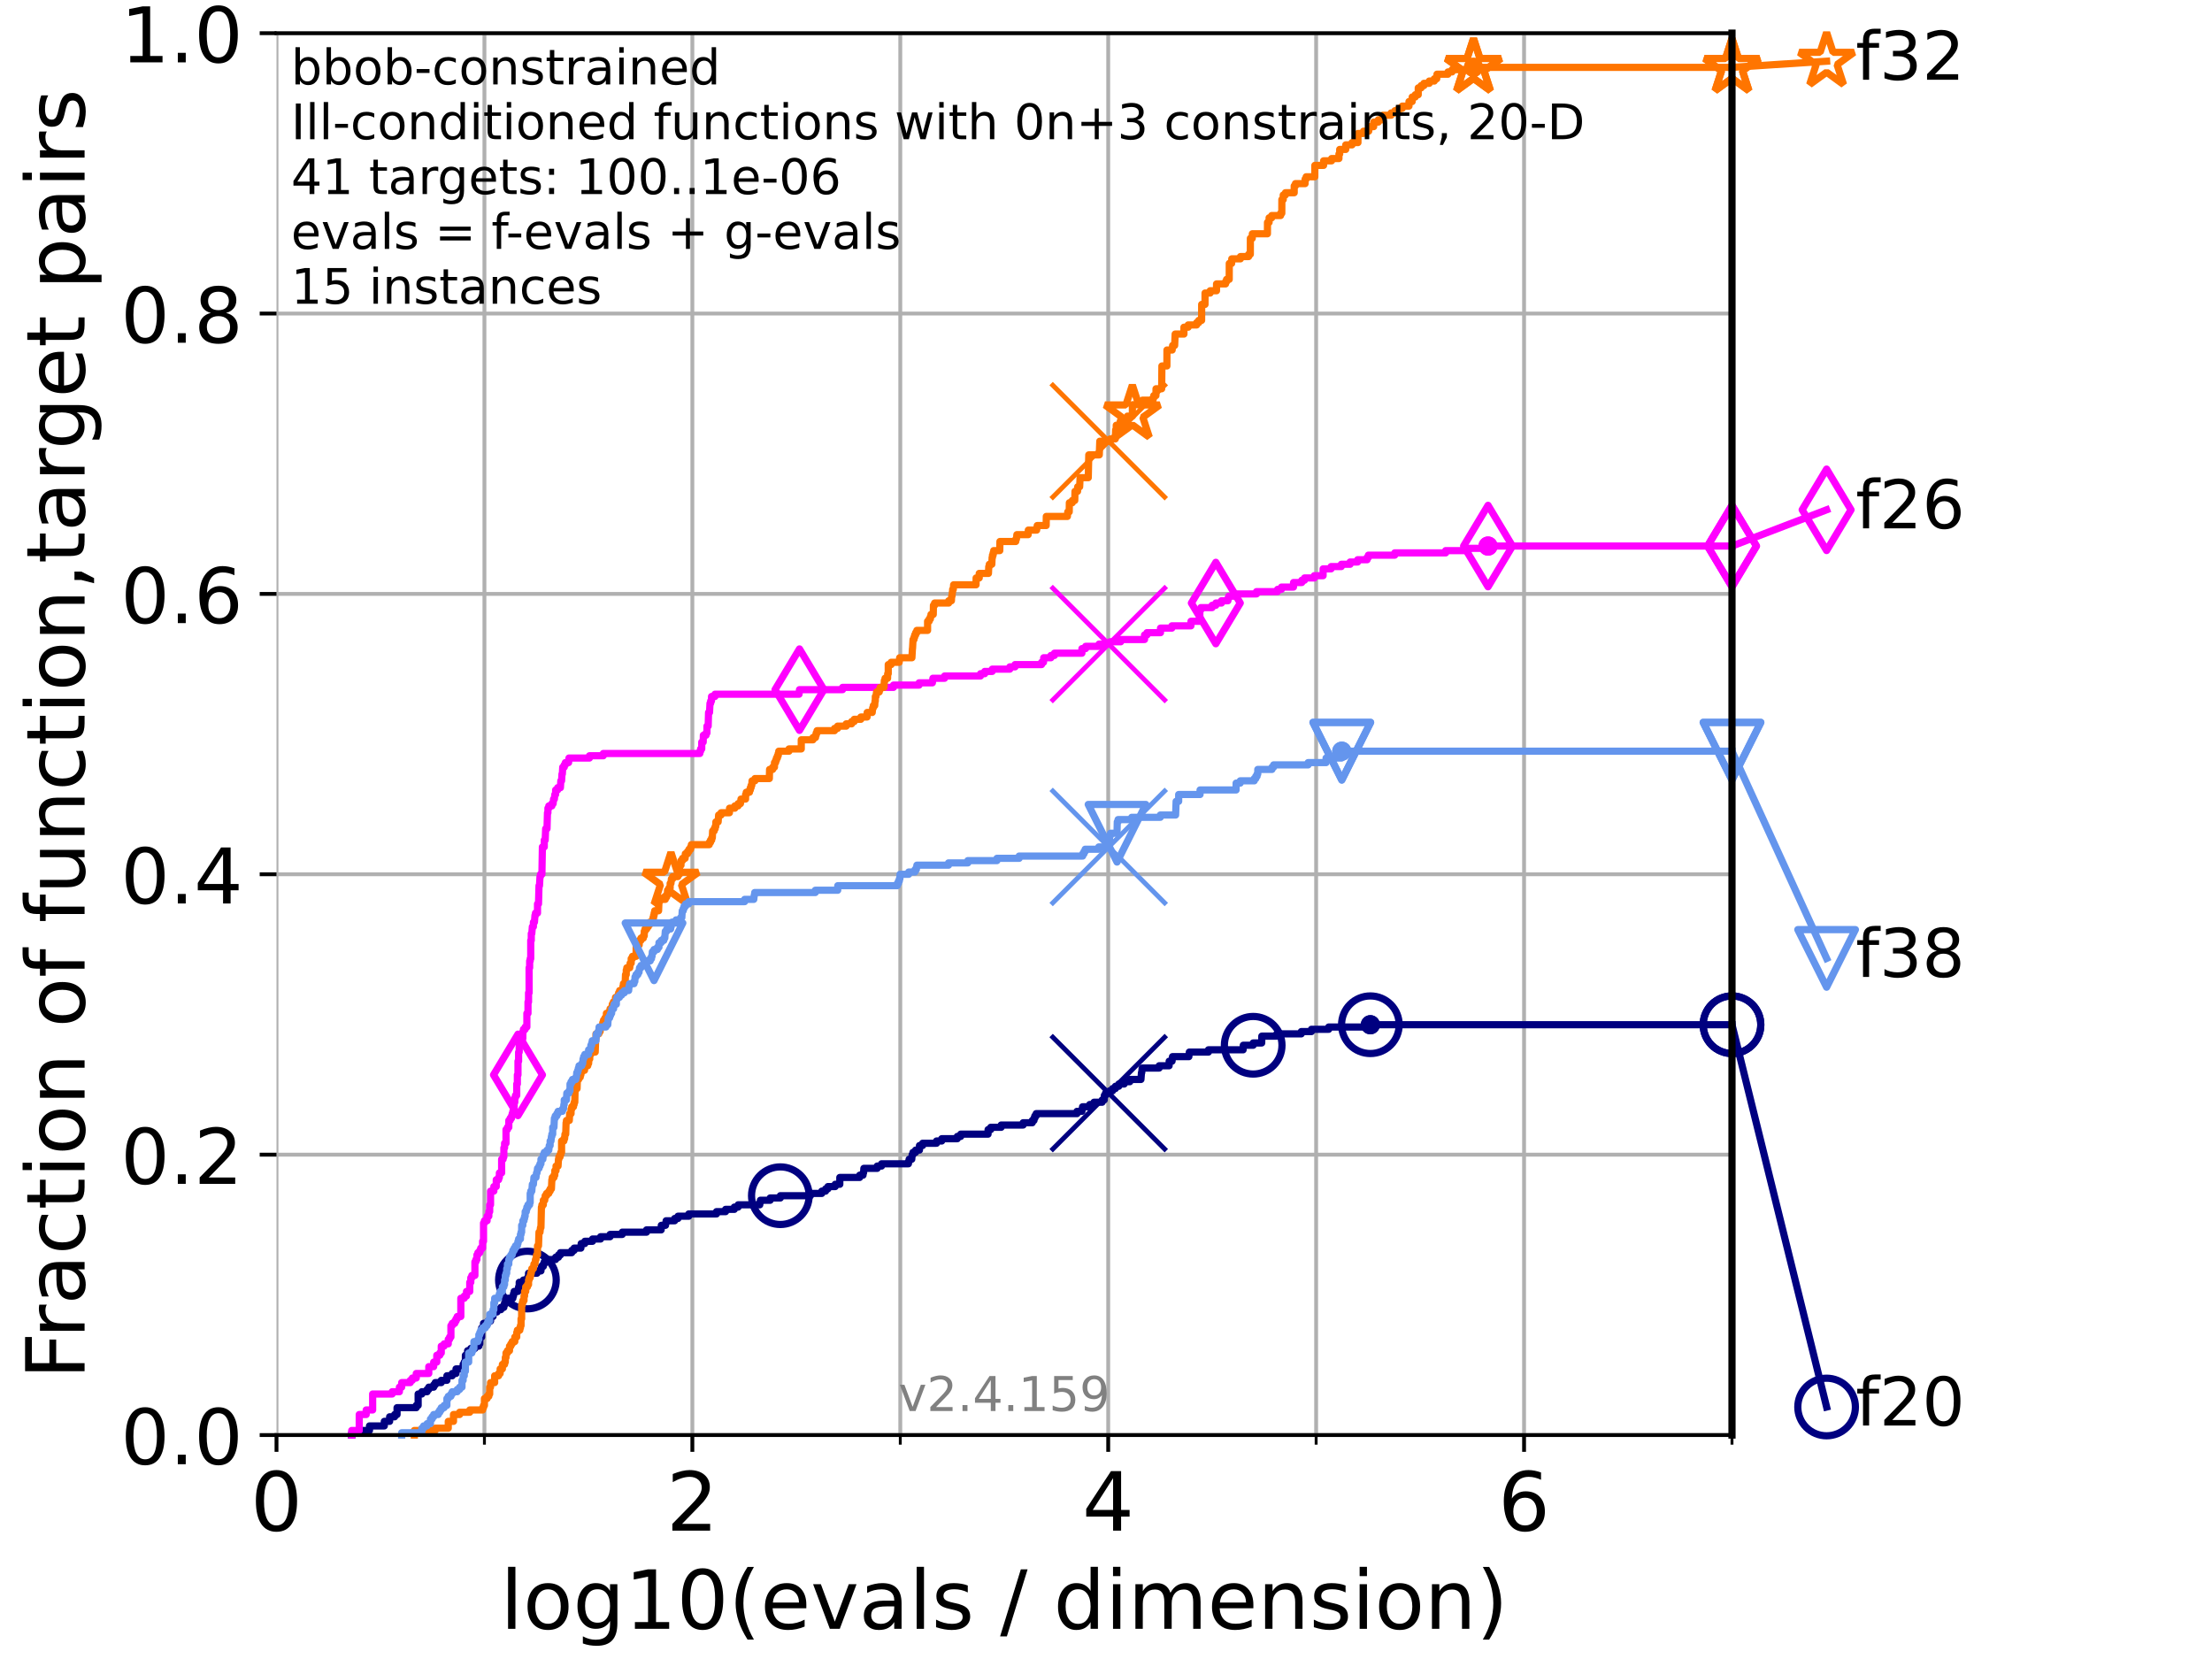 <?xml version="1.0" encoding="utf-8" standalone="no"?>
<!DOCTYPE svg PUBLIC "-//W3C//DTD SVG 1.1//EN"
  "http://www.w3.org/Graphics/SVG/1.1/DTD/svg11.dtd">
<!-- Created with matplotlib (https://matplotlib.org/) -->
<svg height="345.6pt" version="1.1" viewBox="0 0 460.8 345.6" width="460.8pt" xmlns="http://www.w3.org/2000/svg" xmlns:xlink="http://www.w3.org/1999/xlink">
 <defs>
  <style type="text/css">*{stroke-linecap:butt;stroke-linejoin:round;}</style>
 </defs>
 <g id="figure_1">
  <g id="patch_1">
   <path d="M 0 345.6 
L 460.8 345.6 
L 460.8 0 
L 0 0 
z
" style="fill:#ffffff;"/>
  </g>
  <g id="axes_1">
   <g id="patch_2">
    <path d="M 57.6 298.944 
L 360.806 298.944 
L 360.806 6.912 
L 57.6 6.912 
z
" style="fill:#ffffff;"/>
   </g>
   <g id="matplotlib.axis_1">
    <g id="xtick_1">
     <g id="line2d_1">
      <path clip-path="url(#p59a6fbfd64)" d="M 57.6 298.944 
L 57.6 6.912 
" style="fill:none;stroke:#b0b0b0;stroke-linecap:square;stroke-width:0.8;"/>
     </g>
     <g id="line2d_2">
      <defs>
       <path d="M 0 0 
L 0 3.5 
" id="m0f1cd1cb9c" style="stroke:#000000;stroke-width:0.8;"/>
      </defs>
      <g>
       <use style="stroke:#000000;stroke-width:0.8;" x="57.6" xlink:href="#m0f1cd1cb9c" y="298.944"/>
      </g>
     </g>
     <g id="text_1">
      <!-- 0 -->
      <g transform="translate(52.192 318.861)scale(0.17 -0.17)">
       <defs>
        <path d="M 31.781 66.406 
Q 24.172 66.406 20.328 58.906 
Q 16.5 51.422 16.5 36.375 
Q 16.5 21.391 20.328 13.891 
Q 24.172 6.391 31.781 6.391 
Q 39.453 6.391 43.281 13.891 
Q 47.125 21.391 47.125 36.375 
Q 47.125 51.422 43.281 58.906 
Q 39.453 66.406 31.781 66.406 
z
M 31.781 74.219 
Q 44.047 74.219 50.516 64.516 
Q 56.984 54.828 56.984 36.375 
Q 56.984 17.969 50.516 8.266 
Q 44.047 -1.422 31.781 -1.422 
Q 19.531 -1.422 13.062 8.266 
Q 6.594 17.969 6.594 36.375 
Q 6.594 54.828 13.062 64.516 
Q 19.531 74.219 31.781 74.219 
z
" id="DejaVuSans-48"/>
       </defs>
       <use xlink:href="#DejaVuSans-48"/>
      </g>
     </g>
    </g>
    <g id="xtick_2">
     <g id="line2d_3">
      <path clip-path="url(#p59a6fbfd64)" d="M 144.23 298.944 
L 144.23 6.912 
" style="fill:none;stroke:#b0b0b0;stroke-linecap:square;stroke-width:0.8;"/>
     </g>
     <g id="line2d_4">
      <g>
       <use style="stroke:#000000;stroke-width:0.8;" x="144.23" xlink:href="#m0f1cd1cb9c" y="298.944"/>
      </g>
     </g>
     <g id="text_2">
      <!-- 2 -->
      <g transform="translate(138.822 318.861)scale(0.17 -0.17)">
       <defs>
        <path d="M 19.188 8.297 
L 53.609 8.297 
L 53.609 0 
L 7.328 0 
L 7.328 8.297 
Q 12.938 14.109 22.625 23.891 
Q 32.328 33.688 34.812 36.531 
Q 39.547 41.844 41.422 45.531 
Q 43.312 49.219 43.312 52.781 
Q 43.312 58.594 39.234 62.25 
Q 35.156 65.922 28.609 65.922 
Q 23.969 65.922 18.812 64.312 
Q 13.672 62.703 7.812 59.422 
L 7.812 69.391 
Q 13.766 71.781 18.938 73 
Q 24.125 74.219 28.422 74.219 
Q 39.75 74.219 46.484 68.547 
Q 53.219 62.891 53.219 53.422 
Q 53.219 48.922 51.531 44.891 
Q 49.859 40.875 45.406 35.406 
Q 44.188 33.984 37.641 27.219 
Q 31.109 20.453 19.188 8.297 
z
" id="DejaVuSans-50"/>
       </defs>
       <use xlink:href="#DejaVuSans-50"/>
      </g>
     </g>
    </g>
    <g id="xtick_3">
     <g id="line2d_5">
      <path clip-path="url(#p59a6fbfd64)" d="M 230.861 298.944 
L 230.861 6.912 
" style="fill:none;stroke:#b0b0b0;stroke-linecap:square;stroke-width:0.8;"/>
     </g>
     <g id="line2d_6">
      <g>
       <use style="stroke:#000000;stroke-width:0.8;" x="230.861" xlink:href="#m0f1cd1cb9c" y="298.944"/>
      </g>
     </g>
     <g id="text_3">
      <!-- 4 -->
      <g transform="translate(225.453 318.861)scale(0.17 -0.17)">
       <defs>
        <path d="M 37.797 64.312 
L 12.891 25.391 
L 37.797 25.391 
z
M 35.203 72.906 
L 47.609 72.906 
L 47.609 25.391 
L 58.016 25.391 
L 58.016 17.188 
L 47.609 17.188 
L 47.609 0 
L 37.797 0 
L 37.797 17.188 
L 4.891 17.188 
L 4.891 26.703 
z
" id="DejaVuSans-52"/>
       </defs>
       <use xlink:href="#DejaVuSans-52"/>
      </g>
     </g>
    </g>
    <g id="xtick_4">
     <g id="line2d_7">
      <path clip-path="url(#p59a6fbfd64)" d="M 317.491 298.944 
L 317.491 6.912 
" style="fill:none;stroke:#b0b0b0;stroke-linecap:square;stroke-width:0.8;"/>
     </g>
     <g id="line2d_8">
      <g>
       <use style="stroke:#000000;stroke-width:0.8;" x="317.491" xlink:href="#m0f1cd1cb9c" y="298.944"/>
      </g>
     </g>
     <g id="text_4">
      <!-- 6 -->
      <g transform="translate(312.083 318.861)scale(0.17 -0.17)">
       <defs>
        <path d="M 33.016 40.375 
Q 26.375 40.375 22.484 35.828 
Q 18.609 31.297 18.609 23.391 
Q 18.609 15.531 22.484 10.953 
Q 26.375 6.391 33.016 6.391 
Q 39.656 6.391 43.531 10.953 
Q 47.406 15.531 47.406 23.391 
Q 47.406 31.297 43.531 35.828 
Q 39.656 40.375 33.016 40.375 
z
M 52.594 71.297 
L 52.594 62.312 
Q 48.875 64.062 45.094 64.984 
Q 41.312 65.922 37.594 65.922 
Q 27.828 65.922 22.672 59.328 
Q 17.531 52.734 16.797 39.406 
Q 19.672 43.656 24.016 45.922 
Q 28.375 48.188 33.594 48.188 
Q 44.578 48.188 50.953 41.516 
Q 57.328 34.859 57.328 23.391 
Q 57.328 12.156 50.688 5.359 
Q 44.047 -1.422 33.016 -1.422 
Q 20.359 -1.422 13.672 8.266 
Q 6.984 17.969 6.984 36.375 
Q 6.984 53.656 15.188 63.938 
Q 23.391 74.219 37.203 74.219 
Q 40.922 74.219 44.703 73.484 
Q 48.484 72.75 52.594 71.297 
z
" id="DejaVuSans-54"/>
       </defs>
       <use xlink:href="#DejaVuSans-54"/>
      </g>
     </g>
    </g>
    <g id="xtick_5">
     <g id="line2d_9">
      <path clip-path="url(#p59a6fbfd64)" d="M 100.915 298.944 
L 100.915 6.912 
" style="fill:none;stroke:#b0b0b0;stroke-linecap:square;stroke-width:0.8;"/>
     </g>
     <g id="line2d_10">
      <defs>
       <path d="M 0 0 
L 0 2 
" id="m87b860cb36" style="stroke:#000000;stroke-width:0.6;"/>
      </defs>
      <g>
       <use style="stroke:#000000;stroke-width:0.6;" x="100.915" xlink:href="#m87b860cb36" y="298.944"/>
      </g>
     </g>
    </g>
    <g id="xtick_6">
     <g id="line2d_11">
      <path clip-path="url(#p59a6fbfd64)" d="M 187.546 298.944 
L 187.546 6.912 
" style="fill:none;stroke:#b0b0b0;stroke-linecap:square;stroke-width:0.8;"/>
     </g>
     <g id="line2d_12">
      <g>
       <use style="stroke:#000000;stroke-width:0.6;" x="187.546" xlink:href="#m87b860cb36" y="298.944"/>
      </g>
     </g>
    </g>
    <g id="xtick_7">
     <g id="line2d_13">
      <path clip-path="url(#p59a6fbfd64)" d="M 274.176 298.944 
L 274.176 6.912 
" style="fill:none;stroke:#b0b0b0;stroke-linecap:square;stroke-width:0.8;"/>
     </g>
     <g id="line2d_14">
      <g>
       <use style="stroke:#000000;stroke-width:0.6;" x="274.176" xlink:href="#m87b860cb36" y="298.944"/>
      </g>
     </g>
    </g>
    <g id="xtick_8">
     <g id="line2d_15">
      <path clip-path="url(#p59a6fbfd64)" d="M 360.806 298.944 
L 360.806 6.912 
" style="fill:none;stroke:#b0b0b0;stroke-linecap:square;stroke-width:0.8;"/>
     </g>
     <g id="line2d_16">
      <g>
       <use style="stroke:#000000;stroke-width:0.6;" x="360.806" xlink:href="#m87b860cb36" y="298.944"/>
      </g>
     </g>
    </g>
    <g id="text_5">
     <!-- log10(evals / dimension) -->
     <g transform="translate(104.239 339.314)scale(0.17 -0.17)">
      <defs>
       <path d="M 9.422 75.984 
L 18.406 75.984 
L 18.406 0 
L 9.422 0 
z
" id="DejaVuSans-108"/>
       <path d="M 30.609 48.391 
Q 23.391 48.391 19.188 42.75 
Q 14.984 37.109 14.984 27.297 
Q 14.984 17.484 19.156 11.844 
Q 23.344 6.203 30.609 6.203 
Q 37.797 6.203 41.984 11.859 
Q 46.188 17.531 46.188 27.297 
Q 46.188 37.016 41.984 42.703 
Q 37.797 48.391 30.609 48.391 
z
M 30.609 56 
Q 42.328 56 49.016 48.375 
Q 55.719 40.766 55.719 27.297 
Q 55.719 13.875 49.016 6.219 
Q 42.328 -1.422 30.609 -1.422 
Q 18.844 -1.422 12.172 6.219 
Q 5.516 13.875 5.516 27.297 
Q 5.516 40.766 12.172 48.375 
Q 18.844 56 30.609 56 
z
" id="DejaVuSans-111"/>
       <path d="M 45.406 27.984 
Q 45.406 37.75 41.375 43.109 
Q 37.359 48.484 30.078 48.484 
Q 22.859 48.484 18.828 43.109 
Q 14.797 37.75 14.797 27.984 
Q 14.797 18.266 18.828 12.891 
Q 22.859 7.516 30.078 7.516 
Q 37.359 7.516 41.375 12.891 
Q 45.406 18.266 45.406 27.984 
z
M 54.391 6.781 
Q 54.391 -7.172 48.188 -13.984 
Q 42 -20.797 29.203 -20.797 
Q 24.469 -20.797 20.266 -20.094 
Q 16.062 -19.391 12.109 -17.922 
L 12.109 -9.188 
Q 16.062 -11.328 19.922 -12.344 
Q 23.781 -13.375 27.781 -13.375 
Q 36.625 -13.375 41.016 -8.766 
Q 45.406 -4.156 45.406 5.172 
L 45.406 9.625 
Q 42.625 4.781 38.281 2.391 
Q 33.938 0 27.875 0 
Q 17.828 0 11.672 7.656 
Q 5.516 15.328 5.516 27.984 
Q 5.516 40.672 11.672 48.328 
Q 17.828 56 27.875 56 
Q 33.938 56 38.281 53.609 
Q 42.625 51.219 45.406 46.391 
L 45.406 54.688 
L 54.391 54.688 
z
" id="DejaVuSans-103"/>
       <path d="M 12.406 8.297 
L 28.516 8.297 
L 28.516 63.922 
L 10.984 60.406 
L 10.984 69.391 
L 28.422 72.906 
L 38.281 72.906 
L 38.281 8.297 
L 54.391 8.297 
L 54.391 0 
L 12.406 0 
z
" id="DejaVuSans-49"/>
       <path d="M 31 75.875 
Q 24.469 64.656 21.281 53.656 
Q 18.109 42.672 18.109 31.391 
Q 18.109 20.125 21.312 9.062 
Q 24.516 -2 31 -13.188 
L 23.188 -13.188 
Q 15.875 -1.703 12.234 9.375 
Q 8.594 20.453 8.594 31.391 
Q 8.594 42.281 12.203 53.312 
Q 15.828 64.359 23.188 75.875 
z
" id="DejaVuSans-40"/>
       <path d="M 56.203 29.594 
L 56.203 25.203 
L 14.891 25.203 
Q 15.484 15.922 20.484 11.062 
Q 25.484 6.203 34.422 6.203 
Q 39.594 6.203 44.453 7.469 
Q 49.312 8.734 54.109 11.281 
L 54.109 2.781 
Q 49.266 0.734 44.188 -0.344 
Q 39.109 -1.422 33.891 -1.422 
Q 20.797 -1.422 13.156 6.188 
Q 5.516 13.812 5.516 26.812 
Q 5.516 40.234 12.766 48.109 
Q 20.016 56 32.328 56 
Q 43.359 56 49.781 48.891 
Q 56.203 41.797 56.203 29.594 
z
M 47.219 32.234 
Q 47.125 39.594 43.094 43.984 
Q 39.062 48.391 32.422 48.391 
Q 24.906 48.391 20.391 44.141 
Q 15.875 39.891 15.188 32.172 
z
" id="DejaVuSans-101"/>
       <path d="M 2.984 54.688 
L 12.5 54.688 
L 29.594 8.797 
L 46.688 54.688 
L 56.203 54.688 
L 35.688 0 
L 23.484 0 
z
" id="DejaVuSans-118"/>
       <path d="M 34.281 27.484 
Q 23.391 27.484 19.188 25 
Q 14.984 22.516 14.984 16.5 
Q 14.984 11.719 18.141 8.906 
Q 21.297 6.109 26.703 6.109 
Q 34.188 6.109 38.703 11.406 
Q 43.219 16.703 43.219 25.484 
L 43.219 27.484 
z
M 52.203 31.203 
L 52.203 0 
L 43.219 0 
L 43.219 8.297 
Q 40.141 3.328 35.547 0.953 
Q 30.953 -1.422 24.312 -1.422 
Q 15.922 -1.422 10.953 3.297 
Q 6 8.016 6 15.922 
Q 6 25.141 12.172 29.828 
Q 18.359 34.516 30.609 34.516 
L 43.219 34.516 
L 43.219 35.406 
Q 43.219 41.609 39.141 45 
Q 35.062 48.391 27.688 48.391 
Q 23 48.391 18.547 47.266 
Q 14.109 46.141 10.016 43.891 
L 10.016 52.203 
Q 14.938 54.109 19.578 55.047 
Q 24.219 56 28.609 56 
Q 40.484 56 46.344 49.844 
Q 52.203 43.703 52.203 31.203 
z
" id="DejaVuSans-97"/>
       <path d="M 44.281 53.078 
L 44.281 44.578 
Q 40.484 46.531 36.375 47.5 
Q 32.281 48.484 27.875 48.484 
Q 21.188 48.484 17.844 46.438 
Q 14.5 44.391 14.5 40.281 
Q 14.5 37.156 16.891 35.375 
Q 19.281 33.594 26.516 31.984 
L 29.594 31.297 
Q 39.156 29.25 43.188 25.516 
Q 47.219 21.781 47.219 15.094 
Q 47.219 7.469 41.188 3.016 
Q 35.156 -1.422 24.609 -1.422 
Q 20.219 -1.422 15.453 -0.562 
Q 10.688 0.297 5.422 2 
L 5.422 11.281 
Q 10.406 8.688 15.234 7.391 
Q 20.062 6.109 24.812 6.109 
Q 31.156 6.109 34.562 8.281 
Q 37.984 10.453 37.984 14.406 
Q 37.984 18.062 35.516 20.016 
Q 33.062 21.969 24.703 23.781 
L 21.578 24.516 
Q 13.234 26.266 9.516 29.906 
Q 5.812 33.547 5.812 39.891 
Q 5.812 47.609 11.281 51.797 
Q 16.75 56 26.812 56 
Q 31.781 56 36.172 55.266 
Q 40.578 54.547 44.281 53.078 
z
" id="DejaVuSans-115"/>
       <path id="DejaVuSans-32"/>
       <path d="M 25.391 72.906 
L 33.688 72.906 
L 8.297 -9.281 
L 0 -9.281 
z
" id="DejaVuSans-47"/>
       <path d="M 45.406 46.391 
L 45.406 75.984 
L 54.391 75.984 
L 54.391 0 
L 45.406 0 
L 45.406 8.203 
Q 42.578 3.328 38.25 0.953 
Q 33.938 -1.422 27.875 -1.422 
Q 17.969 -1.422 11.734 6.484 
Q 5.516 14.406 5.516 27.297 
Q 5.516 40.188 11.734 48.094 
Q 17.969 56 27.875 56 
Q 33.938 56 38.25 53.625 
Q 42.578 51.266 45.406 46.391 
z
M 14.797 27.297 
Q 14.797 17.391 18.875 11.75 
Q 22.953 6.109 30.078 6.109 
Q 37.203 6.109 41.297 11.75 
Q 45.406 17.391 45.406 27.297 
Q 45.406 37.203 41.297 42.844 
Q 37.203 48.484 30.078 48.484 
Q 22.953 48.484 18.875 42.844 
Q 14.797 37.203 14.797 27.297 
z
" id="DejaVuSans-100"/>
       <path d="M 9.422 54.688 
L 18.406 54.688 
L 18.406 0 
L 9.422 0 
z
M 9.422 75.984 
L 18.406 75.984 
L 18.406 64.594 
L 9.422 64.594 
z
" id="DejaVuSans-105"/>
       <path d="M 52 44.188 
Q 55.375 50.25 60.062 53.125 
Q 64.75 56 71.094 56 
Q 79.641 56 84.281 50.016 
Q 88.922 44.047 88.922 33.016 
L 88.922 0 
L 79.891 0 
L 79.891 32.719 
Q 79.891 40.578 77.094 44.375 
Q 74.312 48.188 68.609 48.188 
Q 61.625 48.188 57.562 43.547 
Q 53.516 38.922 53.516 30.906 
L 53.516 0 
L 44.484 0 
L 44.484 32.719 
Q 44.484 40.625 41.703 44.406 
Q 38.922 48.188 33.109 48.188 
Q 26.219 48.188 22.156 43.531 
Q 18.109 38.875 18.109 30.906 
L 18.109 0 
L 9.078 0 
L 9.078 54.688 
L 18.109 54.688 
L 18.109 46.188 
Q 21.188 51.219 25.484 53.609 
Q 29.781 56 35.688 56 
Q 41.656 56 45.828 52.969 
Q 50 49.953 52 44.188 
z
" id="DejaVuSans-109"/>
       <path d="M 54.891 33.016 
L 54.891 0 
L 45.906 0 
L 45.906 32.719 
Q 45.906 40.484 42.875 44.328 
Q 39.844 48.188 33.797 48.188 
Q 26.516 48.188 22.312 43.547 
Q 18.109 38.922 18.109 30.906 
L 18.109 0 
L 9.078 0 
L 9.078 54.688 
L 18.109 54.688 
L 18.109 46.188 
Q 21.344 51.125 25.703 53.562 
Q 30.078 56 35.797 56 
Q 45.219 56 50.047 50.172 
Q 54.891 44.344 54.891 33.016 
z
" id="DejaVuSans-110"/>
       <path d="M 8.016 75.875 
L 15.828 75.875 
Q 23.141 64.359 26.781 53.312 
Q 30.422 42.281 30.422 31.391 
Q 30.422 20.453 26.781 9.375 
Q 23.141 -1.703 15.828 -13.188 
L 8.016 -13.188 
Q 14.5 -2 17.703 9.062 
Q 20.906 20.125 20.906 31.391 
Q 20.906 42.672 17.703 53.656 
Q 14.5 64.656 8.016 75.875 
z
" id="DejaVuSans-41"/>
      </defs>
      <use xlink:href="#DejaVuSans-108"/>
      <use x="27.783" xlink:href="#DejaVuSans-111"/>
      <use x="88.965" xlink:href="#DejaVuSans-103"/>
      <use x="152.441" xlink:href="#DejaVuSans-49"/>
      <use x="216.064" xlink:href="#DejaVuSans-48"/>
      <use x="279.688" xlink:href="#DejaVuSans-40"/>
      <use x="318.701" xlink:href="#DejaVuSans-101"/>
      <use x="380.225" xlink:href="#DejaVuSans-118"/>
      <use x="439.404" xlink:href="#DejaVuSans-97"/>
      <use x="500.684" xlink:href="#DejaVuSans-108"/>
      <use x="528.467" xlink:href="#DejaVuSans-115"/>
      <use x="580.566" xlink:href="#DejaVuSans-32"/>
      <use x="612.354" xlink:href="#DejaVuSans-47"/>
      <use x="646.045" xlink:href="#DejaVuSans-32"/>
      <use x="677.832" xlink:href="#DejaVuSans-100"/>
      <use x="741.309" xlink:href="#DejaVuSans-105"/>
      <use x="769.092" xlink:href="#DejaVuSans-109"/>
      <use x="866.504" xlink:href="#DejaVuSans-101"/>
      <use x="928.027" xlink:href="#DejaVuSans-110"/>
      <use x="991.406" xlink:href="#DejaVuSans-115"/>
      <use x="1043.506" xlink:href="#DejaVuSans-105"/>
      <use x="1071.289" xlink:href="#DejaVuSans-111"/>
      <use x="1132.471" xlink:href="#DejaVuSans-110"/>
      <use x="1195.85" xlink:href="#DejaVuSans-41"/>
     </g>
    </g>
   </g>
   <g id="matplotlib.axis_2">
    <g id="ytick_1">
     <g id="line2d_17">
      <path clip-path="url(#p59a6fbfd64)" d="M 57.6 298.944 
L 360.806 298.944 
" style="fill:none;stroke:#b0b0b0;stroke-linecap:square;stroke-width:0.8;"/>
     </g>
     <g id="line2d_18">
      <defs>
       <path d="M 0 0 
L -3.5 0 
" id="m856a4fc109" style="stroke:#000000;stroke-width:0.8;"/>
      </defs>
      <g>
       <use style="stroke:#000000;stroke-width:0.8;" x="57.6" xlink:href="#m856a4fc109" y="298.944"/>
      </g>
     </g>
     <g id="text_6">
      <!-- 0.0 -->
      <g transform="translate(25.155 305.023)scale(0.16 -0.16)">
       <defs>
        <path d="M 10.688 12.406 
L 21 12.406 
L 21 0 
L 10.688 0 
z
" id="DejaVuSans-46"/>
       </defs>
       <use xlink:href="#DejaVuSans-48"/>
       <use x="63.623" xlink:href="#DejaVuSans-46"/>
       <use x="95.41" xlink:href="#DejaVuSans-48"/>
      </g>
     </g>
    </g>
    <g id="ytick_2">
     <g id="line2d_19">
      <path clip-path="url(#p59a6fbfd64)" d="M 57.6 240.538 
L 360.806 240.538 
" style="fill:none;stroke:#b0b0b0;stroke-linecap:square;stroke-width:0.8;"/>
     </g>
     <g id="line2d_20">
      <g>
       <use style="stroke:#000000;stroke-width:0.8;" x="57.6" xlink:href="#m856a4fc109" y="240.538"/>
      </g>
     </g>
     <g id="text_7">
      <!-- 0.2 -->
      <g transform="translate(25.155 246.616)scale(0.16 -0.16)">
       <use xlink:href="#DejaVuSans-48"/>
       <use x="63.623" xlink:href="#DejaVuSans-46"/>
       <use x="95.41" xlink:href="#DejaVuSans-50"/>
      </g>
     </g>
    </g>
    <g id="ytick_3">
     <g id="line2d_21">
      <path clip-path="url(#p59a6fbfd64)" d="M 57.6 182.131 
L 360.806 182.131 
" style="fill:none;stroke:#b0b0b0;stroke-linecap:square;stroke-width:0.8;"/>
     </g>
     <g id="line2d_22">
      <g>
       <use style="stroke:#000000;stroke-width:0.8;" x="57.6" xlink:href="#m856a4fc109" y="182.131"/>
      </g>
     </g>
     <g id="text_8">
      <!-- 0.4 -->
      <g transform="translate(25.155 188.21)scale(0.16 -0.16)">
       <use xlink:href="#DejaVuSans-48"/>
       <use x="63.623" xlink:href="#DejaVuSans-46"/>
       <use x="95.41" xlink:href="#DejaVuSans-52"/>
      </g>
     </g>
    </g>
    <g id="ytick_4">
     <g id="line2d_23">
      <path clip-path="url(#p59a6fbfd64)" d="M 57.6 123.725 
L 360.806 123.725 
" style="fill:none;stroke:#b0b0b0;stroke-linecap:square;stroke-width:0.8;"/>
     </g>
     <g id="line2d_24">
      <g>
       <use style="stroke:#000000;stroke-width:0.8;" x="57.6" xlink:href="#m856a4fc109" y="123.725"/>
      </g>
     </g>
     <g id="text_9">
      <!-- 0.6 -->
      <g transform="translate(25.155 129.804)scale(0.16 -0.16)">
       <use xlink:href="#DejaVuSans-48"/>
       <use x="63.623" xlink:href="#DejaVuSans-46"/>
       <use x="95.41" xlink:href="#DejaVuSans-54"/>
      </g>
     </g>
    </g>
    <g id="ytick_5">
     <g id="line2d_25">
      <path clip-path="url(#p59a6fbfd64)" d="M 57.6 65.318 
L 360.806 65.318 
" style="fill:none;stroke:#b0b0b0;stroke-linecap:square;stroke-width:0.8;"/>
     </g>
     <g id="line2d_26">
      <g>
       <use style="stroke:#000000;stroke-width:0.8;" x="57.6" xlink:href="#m856a4fc109" y="65.318"/>
      </g>
     </g>
     <g id="text_10">
      <!-- 0.8 -->
      <g transform="translate(25.155 71.397)scale(0.16 -0.16)">
       <defs>
        <path d="M 31.781 34.625 
Q 24.75 34.625 20.719 30.859 
Q 16.703 27.094 16.703 20.516 
Q 16.703 13.922 20.719 10.156 
Q 24.75 6.391 31.781 6.391 
Q 38.812 6.391 42.859 10.172 
Q 46.922 13.969 46.922 20.516 
Q 46.922 27.094 42.891 30.859 
Q 38.875 34.625 31.781 34.625 
z
M 21.922 38.812 
Q 15.578 40.375 12.031 44.719 
Q 8.5 49.078 8.5 55.328 
Q 8.5 64.062 14.719 69.141 
Q 20.953 74.219 31.781 74.219 
Q 42.672 74.219 48.875 69.141 
Q 55.078 64.062 55.078 55.328 
Q 55.078 49.078 51.531 44.719 
Q 48 40.375 41.703 38.812 
Q 48.828 37.156 52.797 32.312 
Q 56.781 27.484 56.781 20.516 
Q 56.781 9.906 50.312 4.234 
Q 43.844 -1.422 31.781 -1.422 
Q 19.734 -1.422 13.25 4.234 
Q 6.781 9.906 6.781 20.516 
Q 6.781 27.484 10.781 32.312 
Q 14.797 37.156 21.922 38.812 
z
M 18.312 54.391 
Q 18.312 48.734 21.844 45.562 
Q 25.391 42.391 31.781 42.391 
Q 38.141 42.391 41.719 45.562 
Q 45.312 48.734 45.312 54.391 
Q 45.312 60.062 41.719 63.234 
Q 38.141 66.406 31.781 66.406 
Q 25.391 66.406 21.844 63.234 
Q 18.312 60.062 18.312 54.391 
z
" id="DejaVuSans-56"/>
       </defs>
       <use xlink:href="#DejaVuSans-48"/>
       <use x="63.623" xlink:href="#DejaVuSans-46"/>
       <use x="95.41" xlink:href="#DejaVuSans-56"/>
      </g>
     </g>
    </g>
    <g id="ytick_6">
     <g id="line2d_27">
      <path clip-path="url(#p59a6fbfd64)" d="M 57.6 6.912 
L 360.806 6.912 
" style="fill:none;stroke:#b0b0b0;stroke-linecap:square;stroke-width:0.8;"/>
     </g>
     <g id="line2d_28">
      <g>
       <use style="stroke:#000000;stroke-width:0.8;" x="57.6" xlink:href="#m856a4fc109" y="6.912"/>
      </g>
     </g>
     <g id="text_11">
      <!-- 1.0 -->
      <g transform="translate(25.155 12.991)scale(0.16 -0.16)">
       <use xlink:href="#DejaVuSans-49"/>
       <use x="63.623" xlink:href="#DejaVuSans-46"/>
       <use x="95.41" xlink:href="#DejaVuSans-48"/>
      </g>
     </g>
    </g>
    <g id="text_12">
     <!-- Fraction of function,target pairs -->
     <g transform="translate(17.62 287.313)rotate(-90)scale(0.17 -0.17)">
      <defs>
       <path d="M 9.812 72.906 
L 51.703 72.906 
L 51.703 64.594 
L 19.672 64.594 
L 19.672 43.109 
L 48.578 43.109 
L 48.578 34.812 
L 19.672 34.812 
L 19.672 0 
L 9.812 0 
z
" id="DejaVuSans-70"/>
       <path d="M 41.109 46.297 
Q 39.594 47.172 37.812 47.578 
Q 36.031 48 33.891 48 
Q 26.266 48 22.188 43.047 
Q 18.109 38.094 18.109 28.812 
L 18.109 0 
L 9.078 0 
L 9.078 54.688 
L 18.109 54.688 
L 18.109 46.188 
Q 20.953 51.172 25.484 53.578 
Q 30.031 56 36.531 56 
Q 37.453 56 38.578 55.875 
Q 39.703 55.766 41.062 55.516 
z
" id="DejaVuSans-114"/>
       <path d="M 48.781 52.594 
L 48.781 44.188 
Q 44.969 46.297 41.141 47.344 
Q 37.312 48.391 33.406 48.391 
Q 24.656 48.391 19.812 42.844 
Q 14.984 37.312 14.984 27.297 
Q 14.984 17.281 19.812 11.734 
Q 24.656 6.203 33.406 6.203 
Q 37.312 6.203 41.141 7.25 
Q 44.969 8.297 48.781 10.406 
L 48.781 2.094 
Q 45.016 0.344 40.984 -0.531 
Q 36.969 -1.422 32.422 -1.422 
Q 20.062 -1.422 12.781 6.344 
Q 5.516 14.109 5.516 27.297 
Q 5.516 40.672 12.859 48.328 
Q 20.219 56 33.016 56 
Q 37.156 56 41.109 55.141 
Q 45.062 54.297 48.781 52.594 
z
" id="DejaVuSans-99"/>
       <path d="M 18.312 70.219 
L 18.312 54.688 
L 36.812 54.688 
L 36.812 47.703 
L 18.312 47.703 
L 18.312 18.016 
Q 18.312 11.328 20.141 9.422 
Q 21.969 7.516 27.594 7.516 
L 36.812 7.516 
L 36.812 0 
L 27.594 0 
Q 17.188 0 13.234 3.875 
Q 9.281 7.766 9.281 18.016 
L 9.281 47.703 
L 2.688 47.703 
L 2.688 54.688 
L 9.281 54.688 
L 9.281 70.219 
z
" id="DejaVuSans-116"/>
       <path d="M 37.109 75.984 
L 37.109 68.5 
L 28.516 68.5 
Q 23.688 68.5 21.797 66.547 
Q 19.922 64.594 19.922 59.516 
L 19.922 54.688 
L 34.719 54.688 
L 34.719 47.703 
L 19.922 47.703 
L 19.922 0 
L 10.891 0 
L 10.891 47.703 
L 2.297 47.703 
L 2.297 54.688 
L 10.891 54.688 
L 10.891 58.5 
Q 10.891 67.625 15.141 71.797 
Q 19.391 75.984 28.609 75.984 
z
" id="DejaVuSans-102"/>
       <path d="M 8.5 21.578 
L 8.5 54.688 
L 17.484 54.688 
L 17.484 21.922 
Q 17.484 14.156 20.5 10.266 
Q 23.531 6.391 29.594 6.391 
Q 36.859 6.391 41.078 11.031 
Q 45.312 15.672 45.312 23.688 
L 45.312 54.688 
L 54.297 54.688 
L 54.297 0 
L 45.312 0 
L 45.312 8.406 
Q 42.047 3.422 37.719 1 
Q 33.406 -1.422 27.688 -1.422 
Q 18.266 -1.422 13.375 4.438 
Q 8.5 10.297 8.5 21.578 
z
M 31.109 56 
z
" id="DejaVuSans-117"/>
       <path d="M 11.719 12.406 
L 22.016 12.406 
L 22.016 4 
L 14.016 -11.625 
L 7.719 -11.625 
L 11.719 4 
z
" id="DejaVuSans-44"/>
       <path d="M 18.109 8.203 
L 18.109 -20.797 
L 9.078 -20.797 
L 9.078 54.688 
L 18.109 54.688 
L 18.109 46.391 
Q 20.953 51.266 25.266 53.625 
Q 29.594 56 35.594 56 
Q 45.562 56 51.781 48.094 
Q 58.016 40.188 58.016 27.297 
Q 58.016 14.406 51.781 6.484 
Q 45.562 -1.422 35.594 -1.422 
Q 29.594 -1.422 25.266 0.953 
Q 20.953 3.328 18.109 8.203 
z
M 48.688 27.297 
Q 48.688 37.203 44.609 42.844 
Q 40.531 48.484 33.406 48.484 
Q 26.266 48.484 22.188 42.844 
Q 18.109 37.203 18.109 27.297 
Q 18.109 17.391 22.188 11.75 
Q 26.266 6.109 33.406 6.109 
Q 40.531 6.109 44.609 11.75 
Q 48.688 17.391 48.688 27.297 
z
" id="DejaVuSans-112"/>
      </defs>
      <use xlink:href="#DejaVuSans-70"/>
      <use x="50.27" xlink:href="#DejaVuSans-114"/>
      <use x="91.383" xlink:href="#DejaVuSans-97"/>
      <use x="152.662" xlink:href="#DejaVuSans-99"/>
      <use x="207.643" xlink:href="#DejaVuSans-116"/>
      <use x="246.852" xlink:href="#DejaVuSans-105"/>
      <use x="274.635" xlink:href="#DejaVuSans-111"/>
      <use x="335.816" xlink:href="#DejaVuSans-110"/>
      <use x="399.195" xlink:href="#DejaVuSans-32"/>
      <use x="430.982" xlink:href="#DejaVuSans-111"/>
      <use x="492.164" xlink:href="#DejaVuSans-102"/>
      <use x="527.369" xlink:href="#DejaVuSans-32"/>
      <use x="559.156" xlink:href="#DejaVuSans-102"/>
      <use x="594.361" xlink:href="#DejaVuSans-117"/>
      <use x="657.74" xlink:href="#DejaVuSans-110"/>
      <use x="721.119" xlink:href="#DejaVuSans-99"/>
      <use x="776.1" xlink:href="#DejaVuSans-116"/>
      <use x="815.309" xlink:href="#DejaVuSans-105"/>
      <use x="843.092" xlink:href="#DejaVuSans-111"/>
      <use x="904.273" xlink:href="#DejaVuSans-110"/>
      <use x="967.652" xlink:href="#DejaVuSans-44"/>
      <use x="999.439" xlink:href="#DejaVuSans-116"/>
      <use x="1038.648" xlink:href="#DejaVuSans-97"/>
      <use x="1099.928" xlink:href="#DejaVuSans-114"/>
      <use x="1139.291" xlink:href="#DejaVuSans-103"/>
      <use x="1202.768" xlink:href="#DejaVuSans-101"/>
      <use x="1264.291" xlink:href="#DejaVuSans-116"/>
      <use x="1303.5" xlink:href="#DejaVuSans-32"/>
      <use x="1335.287" xlink:href="#DejaVuSans-112"/>
      <use x="1398.764" xlink:href="#DejaVuSans-97"/>
      <use x="1460.043" xlink:href="#DejaVuSans-105"/>
      <use x="1487.826" xlink:href="#DejaVuSans-114"/>
      <use x="1528.939" xlink:href="#DejaVuSans-115"/>
     </g>
    </g>
   </g>
   <g id="line2d_29">
    <defs>
     <path d="M 0 1.5 
C 0.398 1.5 0.779 1.342 1.061 1.061 
C 1.342 0.779 1.5 0.398 1.5 0 
C 1.5 -0.398 1.342 -0.779 1.061 -1.061 
C 0.779 -1.342 0.398 -1.5 0 -1.5 
C -0.398 -1.5 -0.779 -1.342 -1.061 -1.061 
C -1.342 -0.779 -1.5 -0.398 -1.5 0 
C -1.5 0.398 -1.342 0.779 -1.061 1.061 
C -0.779 1.342 -0.398 1.5 0 1.5 
z
" id="m49d4f789cf" style="stroke:#000080;"/>
    </defs>
    <g>
     <use style="fill:#000080;stroke:#000080;" x="285.473" xlink:href="#m49d4f789cf" y="213.471"/>
     <use style="fill:#000080;stroke:#000080;" x="285.473" xlink:href="#m49d4f789cf" y="213.471"/>
    </g>
   </g>
   <g id="line2d_30">
    <path d="M 73.268 298.944 
L 73.268 298.469 
L 75.575 298.469 
L 75.575 297.994 
L 76.969 297.994 
L 76.969 297.045 
L 80.06 297.045 
L 80.06 296.095 
L 81.166 296.095 
L 81.166 295.145 
L 82.212 295.145 
L 82.212 294.67 
L 82.713 294.67 
L 82.713 293.246 
L 86.712 293.246 
L 86.712 292.771 
L 87.108 292.771 
L 87.108 290.397 
L 87.876 290.397 
L 87.876 289.922 
L 88.972 289.922 
L 88.972 289.447 
L 89.324 289.447 
L 89.324 288.972 
L 90.341 288.972 
L 90.341 288.497 
L 90.668 288.497 
L 90.668 288.022 
L 91.923 288.022 
L 91.923 287.548 
L 93.099 287.548 
L 93.099 286.598 
L 94.206 286.598 
L 94.206 286.123 
L 94.995 286.123 
L 94.995 285.173 
L 96.481 285.173 
L 96.481 284.224 
L 96.718 284.224 
L 96.718 283.749 
L 96.951 283.749 
L 96.951 282.324 
L 97.41 282.324 
L 97.41 281.375 
L 98.078 281.375 
L 98.078 280.9 
L 98.933 280.9 
L 98.933 280.425 
L 99.751 280.425 
L 99.751 279.95 
L 99.95 279.95 
L 99.95 278.526 
L 100.342 278.526 
L 100.342 276.626 
L 100.726 276.626 
L 100.726 275.676 
L 101.653 275.676 
L 101.653 275.202 
L 102.188 275.202 
L 102.188 274.252 
L 102.708 274.252 
L 102.708 273.302 
L 103.544 273.302 
L 103.544 272.827 
L 104.345 272.827 
L 104.345 272.352 
L 104.962 272.352 
L 104.962 271.878 
L 105.113 271.878 
L 105.113 271.403 
L 105.559 271.403 
L 105.559 270.928 
L 105.851 270.928 
L 105.851 270.453 
L 106.837 270.453 
L 106.837 269.978 
L 106.974 269.978 
L 106.974 269.503 
L 107.11 269.503 
L 107.11 269.029 
L 107.905 269.029 
L 107.905 268.554 
L 108.034 268.554 
L 108.034 268.079 
L 108.163 268.079 
L 108.163 267.129 
L 109.038 267.129 
L 109.038 266.654 
L 109.874 266.654 
L 109.874 266.179 
L 110.106 266.179 
L 110.106 265.23 
L 111.868 265.23 
L 111.868 264.755 
L 112.69 264.755 
L 112.79 263.805 
L 113.186 263.805 
L 113.186 263.33 
L 113.381 263.33 
L 113.381 262.855 
L 114.419 262.855 
L 114.419 262.381 
L 115.747 262.381 
L 115.747 261.906 
L 116.337 261.906 
L 116.337 261.431 
L 116.746 261.431 
L 116.746 260.956 
L 119.106 260.956 
L 119.106 260.481 
L 119.6 260.481 
L 119.6 260.006 
L 121.009 260.006 
L 121.073 259.057 
L 121.831 259.057 
L 121.831 258.582 
L 123.432 258.582 
L 123.432 258.107 
L 125.116 258.107 
L 125.116 257.632 
L 127.087 257.632 
L 127.087 257.157 
L 129.623 257.157 
L 129.623 256.682 
L 134.684 256.682 
L 134.684 256.208 
L 137.735 256.208 
L 137.761 255.258 
L 138.642 255.258 
L 138.642 254.783 
L 138.768 254.783 
L 138.768 254.308 
L 140.543 254.308 
L 140.543 253.833 
L 141.239 253.833 
L 141.239 253.359 
L 143.482 253.359 
L 143.482 252.884 
L 149.26 252.884 
L 149.26 252.409 
L 151.149 252.409 
L 151.149 251.934 
L 152.972 251.934 
L 152.972 251.459 
L 153.77 251.459 
L 153.77 250.984 
L 158.272 250.984 
L 158.272 250.509 
L 158.406 250.509 
L 158.406 250.035 
L 160.443 250.035 
L 160.443 249.56 
L 162.56 249.56 
L 162.56 249.085 
L 168.837 249.085 
L 168.837 248.61 
L 171.191 248.61 
L 171.191 248.135 
L 171.986 248.135 
L 171.986 247.66 
L 172.47 247.66 
L 172.47 247.185 
L 173.988 247.185 
L 173.988 246.711 
L 174.947 246.711 
L 174.947 245.286 
L 179.084 245.286 
L 179.084 244.811 
L 179.782 244.811 
L 179.782 244.336 
L 179.895 244.336 
L 179.96 243.387 
L 182.741 243.387 
L 182.741 242.912 
L 183.649 242.912 
L 183.649 242.437 
L 189.242 242.437 
L 189.242 241.962 
L 189.387 241.962 
L 189.387 241.487 
L 189.939 241.487 
L 190.014 240.538 
L 190.189 240.538 
L 190.189 240.063 
L 190.736 240.063 
L 190.736 239.588 
L 191.541 239.588 
L 191.541 238.638 
L 192.197 238.638 
L 192.197 238.163 
L 195.093 238.163 
L 195.093 237.689 
L 196.181 237.689 
L 196.181 237.214 
L 199.426 237.214 
L 199.426 236.739 
L 200.14 236.739 
L 200.14 236.264 
L 205.829 236.264 
L 205.837 235.314 
L 206.387 235.314 
L 206.387 234.839 
L 208.562 234.839 
L 208.562 234.365 
L 213.136 234.365 
L 213.136 233.89 
L 215.037 233.89 
L 215.037 233.415 
L 215.394 233.415 
L 215.394 232.94 
L 215.577 232.94 
L 215.577 232.465 
L 215.855 232.465 
L 215.855 231.99 
L 224.356 231.99 
L 224.356 231.515 
L 225.387 231.515 
L 225.387 231.041 
L 225.513 231.041 
L 225.513 230.566 
L 227.003 230.566 
L 227.003 230.091 
L 227.899 230.091 
L 227.899 229.616 
L 229.598 229.616 
L 229.598 229.141 
L 230.037 229.141 
L 230.057 228.192 
L 230.301 228.192 
L 230.301 227.717 
L 231.147 227.717 
L 231.147 227.242 
L 231.769 227.242 
L 231.769 226.767 
L 232.364 226.767 
L 232.364 226.292 
L 233.063 226.292 
L 233.063 225.817 
L 234.193 225.817 
L 234.193 225.342 
L 235.359 225.342 
L 235.359 224.868 
L 237.68 224.868 
L 237.788 223.443 
L 237.844 223.443 
L 237.929 222.493 
L 241.477 222.493 
L 241.477 222.018 
L 243.548 222.018 
L 243.557 221.069 
L 244.162 221.069 
L 244.253 220.119 
L 247.661 220.119 
L 247.757 219.169 
L 251.738 219.169 
L 251.738 218.695 
L 258.962 218.695 
L 258.997 217.745 
L 261.062 217.745 
L 261.062 217.27 
L 262.835 217.27 
L 262.858 215.845 
L 265.972 215.845 
L 265.972 215.371 
L 271.086 215.371 
L 271.086 214.896 
L 273.202 214.896 
L 273.202 214.421 
L 276.795 214.421 
L 276.795 213.946 
L 285.473 213.946 
L 285.473 213.471 
L 360.806 213.471 
L 360.806 213.471 
" style="fill:none;stroke:#000080;stroke-linecap:square;stroke-width:1.5;"/>
   </g>
   <g id="line2d_31">
    <defs>
     <path d="M 0 6 
C 1.591 6 3.117 5.368 4.243 4.243 
C 5.368 3.117 6 1.591 6 0 
C 6 -1.591 5.368 -3.117 4.243 -4.243 
C 3.117 -5.368 1.591 -6 0 -6 
C -1.591 -6 -3.117 -5.368 -4.243 -4.243 
C -5.368 -3.117 -6 -1.591 -6 0 
C -6 1.591 -5.368 3.117 -4.243 4.243 
C -3.117 5.368 -1.591 6 0 6 
z
" id="m4dee9b5c43" style="stroke:#000080;stroke-width:1.5;"/>
    </defs>
    <g>
     <use style="fill-opacity:0;stroke:#000080;stroke-width:1.5;" x="109.874" xlink:href="#m4dee9b5c43" y="266.654"/>
     <use style="fill-opacity:0;stroke:#000080;stroke-width:1.5;" x="162.56" xlink:href="#m4dee9b5c43" y="249.085"/>
     <use style="fill-opacity:0;stroke:#000080;stroke-width:1.5;" x="261.062" xlink:href="#m4dee9b5c43" y="217.745"/>
     <use style="fill-opacity:0;stroke:#000080;stroke-width:1.5;" x="285.473" xlink:href="#m4dee9b5c43" y="213.471"/>
     <use style="fill-opacity:0;stroke:#000080;stroke-width:1.5;" x="360.806" xlink:href="#m4dee9b5c43" y="213.471"/>
    </g>
   </g>
   <g id="line2d_32">
    <path style="fill:none;stroke:#000080;stroke-linecap:square;stroke-width:1.5;"/>
    <g/>
   </g>
   <g id="line2d_33">
    <path clip-path="url(#p59a6fbfd64)" d="M 230.968 227.717 
" style="fill:none;stroke:#000080;stroke-linecap:square;stroke-width:1.5;"/>
    <defs>
     <path d="M -12 12 
L 12 -12 
M -12 -12 
L 12 12 
" id="m5356112530" style="stroke:#000080;"/>
    </defs>
    <g clip-path="url(#p59a6fbfd64)">
     <use style="fill:#000080;stroke:#000080;" x="230.968" xlink:href="#m5356112530" y="227.717"/>
    </g>
   </g>
   <g id="line2d_34">
    <defs>
     <path d="M 0 1.5 
C 0.398 1.5 0.779 1.342 1.061 1.061 
C 1.342 0.779 1.5 0.398 1.5 0 
C 1.5 -0.398 1.342 -0.779 1.061 -1.061 
C 0.779 -1.342 0.398 -1.5 0 -1.5 
C -0.398 -1.5 -0.779 -1.342 -1.061 -1.061 
C -1.342 -0.779 -1.5 -0.398 -1.5 0 
C -1.5 0.398 -1.342 0.779 -1.061 1.061 
C -0.779 1.342 -0.398 1.5 0 1.5 
z
" id="m1aa4eda1ac" style="stroke:#ff00ff;"/>
    </defs>
    <g>
     <use style="fill:#ff00ff;stroke:#ff00ff;" x="309.987" xlink:href="#m1aa4eda1ac" y="113.753"/>
     <use style="fill:#ff00ff;stroke:#ff00ff;" x="309.987" xlink:href="#m1aa4eda1ac" y="113.753"/>
    </g>
   </g>
   <g id="line2d_35">
    <path d="M 73.268 298.944 
L 73.268 297.994 
L 74.837 297.994 
L 74.837 294.67 
L 76.285 294.67 
L 76.285 293.721 
L 77.629 293.721 
L 77.629 290.397 
L 81.696 290.397 
L 81.696 289.922 
L 83.202 289.922 
L 83.202 288.972 
L 83.678 288.972 
L 83.678 288.022 
L 85.471 288.022 
L 85.471 287.548 
L 85.894 287.548 
L 85.894 287.073 
L 86.712 287.073 
L 86.712 286.123 
L 89.324 286.123 
L 89.324 284.699 
L 90.341 284.699 
L 90.341 283.749 
L 90.99 283.749 
L 90.99 282.324 
L 91.617 282.324 
L 91.617 281.849 
L 91.923 281.849 
L 91.923 280.425 
L 92.52 280.425 
L 92.52 279.95 
L 93.382 279.95 
L 93.382 279 
L 93.66 279 
L 93.66 278.526 
L 93.935 278.526 
L 93.935 276.151 
L 94.206 276.151 
L 94.206 275.676 
L 94.736 275.676 
L 94.736 275.202 
L 94.995 275.202 
L 94.995 274.727 
L 95.251 274.727 
L 95.251 274.252 
L 95.999 274.252 
L 95.999 270.453 
L 96.718 270.453 
L 96.718 269.978 
L 97.182 269.978 
L 97.182 269.029 
L 97.858 269.029 
L 97.858 267.129 
L 98.078 267.129 
L 98.078 266.179 
L 98.295 266.179 
L 98.295 265.705 
L 98.933 265.705 
L 98.933 262.855 
L 99.141 262.855 
L 99.141 262.381 
L 99.347 262.381 
L 99.347 261.431 
L 99.55 261.431 
L 99.55 260.956 
L 99.95 260.956 
L 99.95 260.481 
L 100.147 260.481 
L 100.147 260.006 
L 100.535 260.006 
L 100.535 258.582 
L 100.726 258.582 
L 100.726 254.783 
L 100.915 254.783 
L 100.915 254.308 
L 101.471 254.308 
L 101.471 253.359 
L 101.833 253.359 
L 101.833 252.409 
L 102.011 252.409 
L 102.011 250.984 
L 102.188 250.984 
L 102.188 248.135 
L 102.878 248.135 
L 102.878 247.185 
L 103.38 247.185 
L 103.38 245.761 
L 103.869 245.761 
L 103.869 245.286 
L 104.029 245.286 
L 104.029 244.336 
L 104.501 244.336 
L 104.501 241.487 
L 104.809 241.487 
L 104.809 241.012 
L 104.962 241.012 
L 104.962 239.113 
L 105.113 239.113 
L 105.113 238.163 
L 105.411 238.163 
L 105.411 235.314 
L 105.705 235.314 
L 105.705 234.839 
L 105.995 234.839 
L 105.995 233.415 
L 106.28 233.415 
L 106.28 232.94 
L 106.561 232.94 
L 106.561 232.465 
L 106.699 232.465 
L 106.699 231.99 
L 106.837 231.99 
L 106.837 231.515 
L 106.974 231.515 
L 106.974 230.566 
L 107.11 230.566 
L 107.11 229.616 
L 107.245 229.616 
L 107.245 228.666 
L 107.379 228.666 
L 107.379 228.192 
L 107.644 228.192 
L 107.644 225.817 
L 107.775 225.817 
L 107.775 223.918 
L 107.905 223.918 
L 107.905 221.069 
L 108.034 221.069 
L 108.034 219.169 
L 108.163 219.169 
L 108.163 217.27 
L 108.792 217.27 
L 108.792 216.32 
L 108.915 216.32 
L 108.915 214.896 
L 109.038 214.896 
L 109.038 214.421 
L 109.401 214.421 
L 109.401 213.946 
L 109.757 213.946 
L 109.757 211.097 
L 109.99 211.097 
L 109.99 208.723 
L 110.106 208.723 
L 110.106 206.823 
L 110.221 206.823 
L 110.221 201.6 
L 110.336 201.6 
L 110.336 200.175 
L 110.449 200.175 
L 110.449 199.701 
L 110.562 199.701 
L 110.562 195.902 
L 110.675 195.902 
L 110.675 194.477 
L 110.786 194.477 
L 110.897 193.053 
L 111.117 193.053 
L 111.117 192.103 
L 111.335 192.103 
L 111.442 190.678 
L 111.55 190.678 
L 111.55 190.204 
L 111.972 190.204 
L 111.972 188.304 
L 112.18 188.304 
L 112.283 184.505 
L 112.386 184.505 
L 112.488 182.606 
L 112.589 182.606 
L 112.589 182.131 
L 112.89 182.131 
L 112.989 176.433 
L 113.381 176.433 
L 113.381 175.008 
L 113.574 175.008 
L 113.67 172.634 
L 113.954 172.634 
L 114.048 169.31 
L 114.142 169.31 
L 114.142 168.361 
L 114.327 168.361 
L 114.327 167.886 
L 114.962 167.886 
L 114.962 167.411 
L 115.227 167.411 
L 115.315 166.461 
L 115.489 166.461 
L 115.576 165.511 
L 115.747 165.511 
L 115.747 164.562 
L 116.17 164.562 
L 116.17 164.087 
L 116.746 164.087 
L 116.827 162.662 
L 116.988 162.662 
L 117.068 161.238 
L 117.147 161.238 
L 117.227 159.813 
L 117.54 159.813 
L 117.54 159.338 
L 117.772 159.338 
L 117.772 158.864 
L 118.451 158.864 
L 118.525 157.914 
L 122.796 157.914 
L 122.796 157.439 
L 125.679 157.439 
L 125.679 156.964 
L 145.791 156.964 
L 145.791 156.489 
L 145.946 156.489 
L 145.946 156.015 
L 146.185 156.015 
L 146.185 154.59 
L 146.488 154.59 
L 146.521 153.165 
L 147.079 153.165 
L 147.079 152.691 
L 147.272 152.691 
L 147.272 151.266 
L 147.526 151.266 
L 147.605 148.417 
L 147.808 148.417 
L 147.902 146.518 
L 148.04 146.518 
L 148.04 146.043 
L 148.209 146.043 
L 148.224 145.093 
L 148.94 145.093 
L 148.94 144.618 
L 166.455 144.618 
L 166.547 143.668 
L 175.523 143.668 
L 175.523 143.194 
L 186.123 143.194 
L 186.123 142.719 
L 191.467 142.719 
L 191.467 142.244 
L 194.235 142.244 
L 194.339 141.294 
L 196.778 141.294 
L 196.778 140.819 
L 204.262 140.819 
L 204.262 140.345 
L 205.137 140.345 
L 205.137 139.87 
L 206.698 139.87 
L 206.698 139.395 
L 210.362 139.395 
L 210.362 138.92 
L 211.453 138.92 
L 211.453 138.445 
L 216.979 138.445 
L 216.979 137.97 
L 217.383 137.97 
L 217.422 137.021 
L 218.925 137.021 
L 218.925 136.546 
L 219.654 136.546 
L 219.654 136.071 
L 225.383 136.071 
L 225.383 135.121 
L 226.154 135.121 
L 226.154 134.646 
L 228.958 134.646 
L 228.958 134.171 
L 231.194 134.171 
L 231.194 133.697 
L 233.464 133.697 
L 233.464 133.222 
L 238.428 133.222 
L 238.428 132.272 
L 238.933 132.272 
L 238.933 131.797 
L 241.754 131.797 
L 241.754 130.848 
L 244.121 130.848 
L 244.121 130.373 
L 248.094 130.373 
L 248.105 129.423 
L 249.941 129.423 
L 249.951 127.049 
L 250.163 127.049 
L 250.163 126.574 
L 252.495 126.574 
L 252.495 126.099 
L 253.277 126.099 
L 253.277 125.624 
L 254.457 125.624 
L 254.457 125.149 
L 255.798 125.149 
L 255.798 124.674 
L 255.953 124.674 
L 255.953 124.2 
L 257.702 124.2 
L 257.702 123.725 
L 261.756 123.725 
L 261.756 123.25 
L 266.141 123.25 
L 266.141 122.775 
L 266.954 122.775 
L 266.954 122.3 
L 269.455 122.3 
L 269.465 121.351 
L 271.185 121.351 
L 271.185 120.876 
L 271.756 120.876 
L 271.756 120.401 
L 273.792 120.401 
L 273.792 119.926 
L 275.626 119.926 
L 275.629 118.501 
L 277.292 118.501 
L 277.292 118.027 
L 279.418 118.027 
L 279.418 117.552 
L 281.25 117.552 
L 281.25 117.077 
L 282.82 117.077 
L 282.82 116.602 
L 284.794 116.602 
L 284.794 116.127 
L 285.058 116.127 
L 285.058 115.652 
L 290.546 115.652 
L 290.546 115.178 
L 301.16 115.178 
L 301.16 114.703 
L 305.912 114.703 
L 305.912 114.228 
L 309.987 114.228 
L 309.987 113.753 
L 360.806 113.753 
L 360.806 113.753 
" style="fill:none;stroke:#ff00ff;stroke-linecap:square;stroke-width:1.5;"/>
   </g>
   <g id="line2d_36">
    <defs>
     <path d="M -0 8.485 
L 5.091 0 
L 0 -8.485 
L -5.091 -0 
z
" id="m08d631be2a" style="stroke:#ff00ff;stroke-linejoin:miter;stroke-width:1.5;"/>
    </defs>
    <g>
     <use style="fill-opacity:0;stroke:#ff00ff;stroke-linejoin:miter;stroke-width:1.5;" x="107.905" xlink:href="#m08d631be2a" y="223.918"/>
     <use style="fill-opacity:0;stroke:#ff00ff;stroke-linejoin:miter;stroke-width:1.5;" x="166.547" xlink:href="#m08d631be2a" y="143.668"/>
     <use style="fill-opacity:0;stroke:#ff00ff;stroke-linejoin:miter;stroke-width:1.5;" x="253.277" xlink:href="#m08d631be2a" y="125.624"/>
     <use style="fill-opacity:0;stroke:#ff00ff;stroke-linejoin:miter;stroke-width:1.5;" x="309.987" xlink:href="#m08d631be2a" y="113.753"/>
     <use style="fill-opacity:0;stroke:#ff00ff;stroke-linejoin:miter;stroke-width:1.5;" x="360.806" xlink:href="#m08d631be2a" y="113.753"/>
    </g>
   </g>
   <g id="line2d_37">
    <path style="fill:none;stroke:#ff00ff;stroke-linecap:square;stroke-width:1.5;"/>
    <g/>
   </g>
   <g id="line2d_38">
    <path clip-path="url(#p59a6fbfd64)" d="M 230.968 134.171 
" style="fill:none;stroke:#ff00ff;stroke-linecap:square;stroke-width:1.5;"/>
    <defs>
     <path d="M -12 12 
L 12 -12 
M -12 -12 
L 12 12 
" id="m7618584f13" style="stroke:#ff00ff;"/>
    </defs>
    <g clip-path="url(#p59a6fbfd64)">
     <use style="fill:#ff00ff;stroke:#ff00ff;" x="230.968" xlink:href="#m7618584f13" y="134.171"/>
    </g>
   </g>
   <g id="line2d_39">
    <defs>
     <path d="M 0 1.5 
C 0.398 1.5 0.779 1.342 1.061 1.061 
C 1.342 0.779 1.5 0.398 1.5 0 
C 1.5 -0.398 1.342 -0.779 1.061 -1.061 
C 0.779 -1.342 0.398 -1.5 0 -1.5 
C -0.398 -1.5 -0.779 -1.342 -1.061 -1.061 
C -1.342 -0.779 -1.5 -0.398 -1.5 0 
C -1.5 0.398 -1.342 0.779 -1.061 1.061 
C -0.779 1.342 -0.398 1.5 0 1.5 
z
" id="mf1105ba3aa" style="stroke:#ff7500;"/>
    </defs>
    <g>
     <use style="fill:#ff7500;stroke:#ff7500;" x="306.958" xlink:href="#mf1105ba3aa" y="14.035"/>
     <use style="fill:#ff7500;stroke:#ff7500;" x="306.958" xlink:href="#mf1105ba3aa" y="14.035"/>
    </g>
   </g>
   <g id="line2d_40">
    <path d="M 86.307 298.944 
L 86.307 297.994 
L 90.668 297.994 
L 90.668 297.519 
L 93.382 297.519 
L 93.382 296.095 
L 94.472 296.095 
L 94.472 294.67 
L 95.753 294.67 
L 95.753 294.196 
L 97.858 294.196 
L 97.858 293.721 
L 100.535 293.721 
L 100.535 293.246 
L 100.726 293.246 
L 100.726 292.771 
L 100.915 292.771 
L 100.915 291.346 
L 101.471 291.346 
L 101.471 290.872 
L 101.833 290.872 
L 101.833 290.397 
L 102.011 290.397 
L 102.011 288.972 
L 102.188 288.972 
L 102.188 288.022 
L 103.047 288.022 
L 103.047 286.598 
L 103.869 286.598 
L 103.869 286.123 
L 104.188 286.123 
L 104.188 285.173 
L 104.656 285.173 
L 104.656 284.224 
L 105.113 284.224 
L 105.113 283.749 
L 105.263 283.749 
L 105.263 282.799 
L 105.411 282.799 
L 105.411 281.849 
L 105.705 281.849 
L 105.705 281.375 
L 106.138 281.375 
L 106.138 280.425 
L 106.421 280.425 
L 106.421 279.95 
L 106.699 279.95 
L 106.699 279.475 
L 107.245 279.475 
L 107.245 278.526 
L 107.644 278.526 
L 107.644 277.576 
L 107.775 277.576 
L 107.775 277.101 
L 108.29 277.101 
L 108.29 276.626 
L 108.417 276.626 
L 108.417 276.151 
L 108.543 276.151 
L 108.543 274.727 
L 108.668 274.727 
L 108.668 271.878 
L 108.792 271.878 
L 108.792 271.403 
L 108.915 271.403 
L 108.915 270.928 
L 109.159 270.928 
L 109.159 269.978 
L 109.28 269.978 
L 109.28 269.029 
L 109.52 269.029 
L 109.52 268.079 
L 109.874 268.079 
L 109.874 267.604 
L 110.106 267.604 
L 110.106 266.654 
L 110.221 266.654 
L 110.221 266.179 
L 110.449 266.179 
L 110.449 265.705 
L 110.562 265.705 
L 110.562 265.23 
L 110.675 265.23 
L 110.675 264.755 
L 110.786 264.755 
L 110.786 264.28 
L 111.117 264.28 
L 111.226 263.33 
L 111.442 263.33 
L 111.55 262.381 
L 111.656 262.381 
L 111.762 261.431 
L 111.972 261.431 
L 111.972 259.532 
L 112.18 259.532 
L 112.283 256.682 
L 112.488 256.682 
L 112.589 255.733 
L 112.69 255.733 
L 112.79 251.459 
L 112.89 251.459 
L 112.89 250.984 
L 113.186 250.984 
L 113.186 250.035 
L 113.478 250.035 
L 113.574 249.085 
L 113.86 249.085 
L 113.86 248.61 
L 114.327 248.61 
L 114.327 248.135 
L 114.602 248.135 
L 114.602 247.66 
L 114.872 247.66 
L 114.962 245.761 
L 115.051 245.761 
L 115.051 245.286 
L 115.402 245.286 
L 115.402 244.811 
L 115.576 244.811 
L 115.576 243.862 
L 115.833 243.862 
L 115.833 242.912 
L 116.253 242.912 
L 116.337 241.487 
L 116.419 241.487 
L 116.419 241.012 
L 116.665 241.012 
L 116.665 240.538 
L 116.827 240.538 
L 116.827 240.063 
L 116.988 240.063 
L 116.988 237.689 
L 117.462 237.689 
L 117.462 237.214 
L 117.618 237.214 
L 117.695 236.264 
L 117.849 236.264 
L 117.925 233.89 
L 118.001 233.89 
L 118.001 233.415 
L 118.598 233.415 
L 118.672 231.99 
L 118.962 231.99 
L 118.962 231.041 
L 119.106 231.041 
L 119.106 230.566 
L 119.46 230.566 
L 119.46 230.091 
L 119.6 230.091 
L 119.6 229.616 
L 119.739 229.616 
L 119.808 226.767 
L 120.217 226.767 
L 120.284 224.868 
L 120.551 224.868 
L 120.551 224.393 
L 120.879 224.393 
L 120.879 223.918 
L 121.009 223.918 
L 121.009 223.443 
L 121.138 223.443 
L 121.138 222.968 
L 121.769 222.968 
L 121.769 222.018 
L 122.44 222.018 
L 122.44 221.544 
L 122.619 221.544 
L 122.678 220.594 
L 122.855 220.594 
L 122.855 219.644 
L 123.088 219.644 
L 123.088 219.169 
L 123.992 219.169 
L 124.102 216.32 
L 124.156 216.32 
L 124.156 215.371 
L 124.748 215.371 
L 124.748 214.896 
L 125.012 214.896 
L 125.012 213.946 
L 125.476 213.946 
L 125.578 212.996 
L 125.729 212.996 
L 125.729 212.522 
L 126.029 212.522 
L 126.029 212.047 
L 126.323 212.047 
L 126.323 211.097 
L 126.946 211.097 
L 126.946 210.622 
L 127.087 210.622 
L 127.087 210.147 
L 127.504 210.147 
L 127.55 209.198 
L 127.777 209.198 
L 127.777 208.723 
L 128.178 208.723 
L 128.222 207.773 
L 128.744 207.773 
L 128.744 207.298 
L 128.872 207.298 
L 128.872 206.823 
L 129.083 206.823 
L 129.083 206.348 
L 129.704 206.348 
L 129.786 205.399 
L 129.866 205.399 
L 129.866 204.924 
L 130.226 204.924 
L 130.305 203.025 
L 130.462 203.025 
L 130.462 202.075 
L 130.579 202.075 
L 130.579 201.6 
L 131.191 201.6 
L 131.266 200.65 
L 131.49 200.65 
L 131.49 199.701 
L 131.747 199.701 
L 131.747 199.226 
L 132.499 199.226 
L 132.534 196.852 
L 133.154 196.852 
L 133.188 195.902 
L 133.524 195.902 
L 133.524 195.427 
L 134.016 195.427 
L 134.016 194.952 
L 134.209 194.952 
L 134.209 194.002 
L 134.368 194.002 
L 134.368 193.528 
L 134.715 193.528 
L 134.715 193.053 
L 135.055 193.053 
L 135.055 192.578 
L 135.359 192.578 
L 135.359 192.103 
L 135.952 192.103 
L 136.04 191.153 
L 136.156 191.153 
L 136.156 190.678 
L 136.271 190.678 
L 136.271 190.204 
L 136.385 190.204 
L 136.385 189.729 
L 137.196 189.729 
L 137.277 187.829 
L 137.413 187.829 
L 137.413 187.355 
L 138.592 187.355 
L 138.592 186.88 
L 138.869 186.88 
L 138.869 186.405 
L 139.018 186.405 
L 139.068 185.455 
L 139.363 185.455 
L 139.363 184.98 
L 139.605 184.98 
L 139.605 184.031 
L 139.772 184.031 
L 139.867 183.081 
L 140.127 183.081 
L 140.127 182.606 
L 141.217 182.606 
L 141.217 182.131 
L 141.546 182.131 
L 141.567 180.232 
L 141.868 180.232 
L 141.868 179.282 
L 142.186 179.282 
L 142.186 178.807 
L 142.723 178.807 
L 142.764 177.858 
L 143.226 177.858 
L 143.226 177.383 
L 143.541 177.383 
L 143.541 176.908 
L 143.87 176.908 
L 143.87 176.433 
L 144.022 176.433 
L 144.022 175.958 
L 147.746 175.958 
L 147.746 175.483 
L 148.01 175.483 
L 148.01 175.008 
L 148.254 175.008 
L 148.254 174.534 
L 148.39 174.534 
L 148.451 173.109 
L 148.778 173.109 
L 148.778 172.634 
L 148.984 172.634 
L 148.984 172.159 
L 149.115 172.159 
L 149.13 171.21 
L 149.602 171.21 
L 149.701 169.785 
L 150.214 169.785 
L 150.214 169.31 
L 151.952 169.31 
L 151.977 168.361 
L 153.078 168.361 
L 153.078 167.886 
L 153.759 167.886 
L 153.759 167.411 
L 154.251 167.411 
L 154.361 166.461 
L 155.314 166.461 
L 155.314 165.511 
L 155.459 165.511 
L 155.459 165.037 
L 156.131 165.037 
L 156.131 164.562 
L 156.31 164.562 
L 156.31 164.087 
L 156.467 164.087 
L 156.467 163.612 
L 156.614 163.612 
L 156.663 162.662 
L 157.265 162.662 
L 157.265 162.188 
L 160.267 162.188 
L 160.315 160.288 
L 160.96 160.288 
L 160.96 159.813 
L 161.335 159.813 
L 161.335 158.864 
L 161.576 158.864 
L 161.576 158.389 
L 161.74 158.389 
L 161.74 157.914 
L 161.946 157.914 
L 161.946 157.439 
L 162.114 157.439 
L 162.114 156.964 
L 162.23 156.964 
L 162.23 156.489 
L 164.36 156.489 
L 164.36 156.015 
L 166.917 156.015 
L 166.917 154.115 
L 169.354 154.115 
L 169.354 153.64 
L 169.885 153.64 
L 169.885 153.165 
L 170.024 153.165 
L 170.024 152.691 
L 170.205 152.691 
L 170.205 152.216 
L 173.848 152.216 
L 173.848 151.741 
L 174.484 151.741 
L 174.484 151.266 
L 176.277 151.266 
L 176.277 150.791 
L 177.404 150.791 
L 177.404 150.316 
L 177.95 150.316 
L 177.95 149.841 
L 179.327 149.841 
L 179.327 149.367 
L 180.629 149.367 
L 180.646 148.417 
L 181.7 148.417 
L 181.795 147.467 
L 181.925 147.467 
L 181.925 146.992 
L 182.219 146.992 
L 182.284 146.043 
L 182.343 146.043 
L 182.348 145.093 
L 182.489 145.093 
L 182.6 144.143 
L 183.166 144.143 
L 183.166 143.668 
L 183.346 143.668 
L 183.346 143.194 
L 184.151 143.194 
L 184.228 141.769 
L 184.373 141.769 
L 184.373 141.294 
L 184.9 141.294 
L 184.919 140.345 
L 185.038 140.345 
L 185.038 138.445 
L 185.637 138.445 
L 185.637 137.97 
L 187.314 137.97 
L 187.413 137.021 
L 189.969 137.021 
L 190.076 135.121 
L 190.096 135.121 
L 190.203 133.222 
L 190.401 133.222 
L 190.401 132.747 
L 190.544 132.747 
L 190.544 132.272 
L 190.747 132.272 
L 190.747 131.797 
L 190.996 131.797 
L 190.996 131.322 
L 193.233 131.322 
L 193.233 129.423 
L 193.562 129.423 
L 193.562 128.948 
L 193.814 128.948 
L 193.814 128.473 
L 193.939 128.473 
L 193.939 127.998 
L 194.415 127.998 
L 194.45 126.099 
L 194.694 126.099 
L 194.694 125.624 
L 197.628 125.624 
L 197.628 125.149 
L 198.197 125.149 
L 198.249 124.2 
L 198.315 124.2 
L 198.409 123.25 
L 198.451 123.25 
L 198.451 122.775 
L 198.59 122.775 
L 198.658 121.825 
L 203.328 121.825 
L 203.341 120.401 
L 203.989 120.401 
L 203.989 119.451 
L 205.913 119.451 
L 205.977 118.027 
L 206.09 118.027 
L 206.09 117.552 
L 206.614 117.552 
L 206.676 116.127 
L 206.749 116.127 
L 206.749 115.652 
L 206.888 115.652 
L 206.888 115.178 
L 207.011 115.178 
L 207.011 114.703 
L 208.27 114.703 
L 208.302 112.803 
L 211.598 112.803 
L 211.598 112.328 
L 211.74 112.328 
L 211.833 111.379 
L 214.184 111.379 
L 214.217 110.429 
L 215.95 110.429 
L 215.95 109.954 
L 216.073 109.954 
L 216.073 109.479 
L 217.935 109.479 
L 217.964 107.58 
L 222.358 107.58 
L 222.434 106.63 
L 222.738 106.63 
L 222.766 104.731 
L 223.378 104.731 
L 223.378 104.256 
L 223.894 104.256 
L 223.94 102.357 
L 224.476 102.357 
L 224.502 101.407 
L 224.912 101.407 
L 225.004 99.508 
L 226.705 99.508 
L 226.812 94.759 
L 229.001 94.759 
L 229.106 91.91 
L 231.286 91.91 
L 231.286 91.435 
L 232.336 91.435 
L 232.408 89.536 
L 232.538 89.536 
L 232.538 88.586 
L 233.382 88.586 
L 233.428 87.636 
L 233.921 87.636 
L 233.921 87.161 
L 234.866 87.161 
L 234.866 86.687 
L 235.892 86.687 
L 235.897 84.312 
L 237.959 84.312 
L 237.997 83.363 
L 240.19 83.363 
L 240.19 82.888 
L 240.349 82.888 
L 240.349 82.413 
L 240.801 82.413 
L 240.819 80.988 
L 241.999 80.988 
L 242.044 76.24 
L 243.086 76.24 
L 243.099 72.916 
L 244.182 72.916 
L 244.278 71.966 
L 244.701 71.966 
L 244.808 69.592 
L 246.633 69.592 
L 246.634 68.167 
L 247.519 68.167 
L 247.519 67.693 
L 249.277 67.693 
L 249.277 67.218 
L 249.716 67.218 
L 249.716 66.743 
L 250.318 66.743 
L 250.331 63.419 
L 251.026 63.419 
L 251.034 61.045 
L 252.1 61.045 
L 252.1 60.57 
L 253.423 60.57 
L 253.426 59.145 
L 255.306 59.145 
L 255.306 58.671 
L 255.52 58.671 
L 255.52 58.196 
L 256.068 58.196 
L 256.08 54.872 
L 256.574 54.872 
L 256.598 53.922 
L 258.405 53.922 
L 258.405 53.447 
L 260.113 53.447 
L 260.113 52.972 
L 260.466 52.972 
L 260.475 49.648 
L 260.867 49.648 
L 260.886 48.699 
L 264.029 48.699 
L 264.042 46.324 
L 264.376 46.324 
L 264.376 45.375 
L 264.922 45.375 
L 264.922 44.9 
L 266.772 44.9 
L 266.772 44.425 
L 267.023 44.425 
L 267.033 41.576 
L 267.319 41.576 
L 267.319 40.626 
L 267.775 40.626 
L 267.775 40.151 
L 269.605 40.151 
L 269.607 38.727 
L 269.863 38.727 
L 269.863 38.252 
L 271.873 38.252 
L 271.882 37.302 
L 272.101 37.302 
L 272.101 36.827 
L 273.898 36.827 
L 273.907 34.453 
L 275.727 34.453 
L 275.729 33.504 
L 277.395 33.504 
L 277.395 33.029 
L 278.925 33.029 
L 278.926 32.079 
L 279.082 32.079 
L 279.082 31.129 
L 280.339 31.129 
L 280.341 30.18 
L 281.656 30.18 
L 281.656 29.705 
L 282.886 29.705 
L 282.887 27.805 
L 284.041 27.805 
L 284.041 27.33 
L 285.13 27.33 
L 285.13 26.856 
L 285.242 26.856 
L 285.242 26.381 
L 286.158 26.381 
L 286.16 25.431 
L 287.132 25.431 
L 287.132 24.956 
L 288.059 24.956 
L 288.062 24.007 
L 289.789 24.007 
L 289.789 23.532 
L 290.593 23.532 
L 290.593 23.057 
L 291.368 23.057 
L 291.368 22.582 
L 292.114 22.582 
L 292.114 22.107 
L 293.516 22.107 
L 293.517 21.157 
L 294.181 21.157 
L 294.181 20.208 
L 294.824 20.208 
L 294.824 19.733 
L 295.444 19.733 
L 295.446 18.308 
L 296.045 18.308 
L 296.045 17.834 
L 296.629 17.834 
L 296.629 17.359 
L 297.741 17.359 
L 297.741 16.884 
L 298.792 16.884 
L 298.792 16.409 
L 299.297 16.409 
L 299.35 15.459 
L 301.635 15.459 
L 301.635 14.984 
L 302.493 14.984 
L 302.493 14.51 
L 306.958 14.51 
L 306.958 14.035 
L 360.806 14.035 
L 360.806 14.035 
" style="fill:none;stroke:#ff7500;stroke-linecap:square;stroke-width:1.5;"/>
   </g>
   <g id="line2d_41">
    <defs>
     <path d="M 0 -6 
L -1.347 -1.854 
L -5.706 -1.854 
L -2.18 0.708 
L -3.527 4.854 
L -0 2.292 
L 3.527 4.854 
L 2.18 0.708 
L 5.706 -1.854 
L 1.347 -1.854 
z
" id="mb5a498274c" style="stroke:#ff7500;stroke-linejoin:bevel;stroke-width:1.5;"/>
    </defs>
    <g>
     <use style="fill-opacity:0;stroke:#ff7500;stroke-linejoin:bevel;stroke-width:1.5;" x="139.772" xlink:href="#mb5a498274c" y="183.556"/>
     <use style="fill-opacity:0;stroke:#ff7500;stroke-linejoin:bevel;stroke-width:1.5;" x="235.892" xlink:href="#mb5a498274c" y="86.212"/>
     <use style="fill-opacity:0;stroke:#ff7500;stroke-linejoin:bevel;stroke-width:1.5;" x="306.958" xlink:href="#mb5a498274c" y="14.035"/>
     <use style="fill-opacity:0;stroke:#ff7500;stroke-linejoin:bevel;stroke-width:1.5;" x="306.958" xlink:href="#mb5a498274c" y="14.035"/>
     <use style="fill-opacity:0;stroke:#ff7500;stroke-linejoin:bevel;stroke-width:1.5;" x="360.806" xlink:href="#mb5a498274c" y="14.035"/>
    </g>
   </g>
   <g id="line2d_42">
    <path style="fill:none;stroke:#ff7500;stroke-linecap:square;stroke-width:1.5;"/>
    <g/>
   </g>
   <g id="line2d_43">
    <path clip-path="url(#p59a6fbfd64)" d="M 230.968 91.91 
" style="fill:none;stroke:#ff7500;stroke-linecap:square;stroke-width:1.5;"/>
    <defs>
     <path d="M -12 12 
L 12 -12 
M -12 -12 
L 12 12 
" id="m6f18473b18" style="stroke:#ff7500;"/>
    </defs>
    <g clip-path="url(#p59a6fbfd64)">
     <use style="fill:#ff7500;stroke:#ff7500;" x="230.968" xlink:href="#m6f18473b18" y="91.91"/>
    </g>
   </g>
   <g id="line2d_44">
    <defs>
     <path d="M 0 1.5 
C 0.398 1.5 0.779 1.342 1.061 1.061 
C 1.342 0.779 1.5 0.398 1.5 0 
C 1.5 -0.398 1.342 -0.779 1.061 -1.061 
C 0.779 -1.342 0.398 -1.5 0 -1.5 
C -0.398 -1.5 -0.779 -1.342 -1.061 -1.061 
C -1.342 -0.779 -1.5 -0.398 -1.5 0 
C -1.5 0.398 -1.342 0.779 -1.061 1.061 
C -0.779 1.342 -0.398 1.5 0 1.5 
z
" id="m88df38d3d2" style="stroke:#6495ed;"/>
    </defs>
    <g>
     <use style="fill:#6495ed;stroke:#6495ed;" x="279.52" xlink:href="#m88df38d3d2" y="156.489"/>
     <use style="fill:#6495ed;stroke:#6495ed;" x="279.52" xlink:href="#m88df38d3d2" y="156.489"/>
    </g>
   </g>
   <g id="line2d_45">
    <path d="M 83.678 298.944 
L 83.678 298.469 
L 87.876 298.469 
L 87.876 297.519 
L 88.249 297.519 
L 88.249 297.045 
L 88.972 297.045 
L 88.972 296.57 
L 89.669 296.57 
L 89.669 295.62 
L 90.008 295.62 
L 90.008 295.145 
L 90.341 295.145 
L 90.341 294.67 
L 91.306 294.67 
L 91.306 294.196 
L 91.617 294.196 
L 91.617 293.721 
L 91.923 293.721 
L 91.923 293.246 
L 92.52 293.246 
L 92.52 292.771 
L 93.099 292.771 
L 93.099 291.346 
L 93.382 291.346 
L 93.382 290.872 
L 93.935 290.872 
L 93.935 290.397 
L 94.206 290.397 
L 94.206 289.922 
L 95.251 289.922 
L 95.251 289.447 
L 95.753 289.447 
L 95.753 288.972 
L 96.241 288.972 
L 96.241 287.548 
L 96.481 287.548 
L 96.481 286.598 
L 96.718 286.598 
L 96.718 285.648 
L 96.951 285.648 
L 96.951 283.749 
L 97.635 283.749 
L 97.635 281.849 
L 98.295 281.849 
L 98.295 281.375 
L 98.51 281.375 
L 98.51 280.9 
L 98.723 280.9 
L 98.723 279.475 
L 99.55 279.475 
L 99.55 279 
L 99.751 279 
L 99.751 278.051 
L 99.95 278.051 
L 99.95 277.576 
L 100.147 277.576 
L 100.147 277.101 
L 100.535 277.101 
L 100.535 276.626 
L 101.102 276.626 
L 101.102 276.151 
L 101.471 276.151 
L 101.471 275.676 
L 101.653 275.676 
L 101.653 275.202 
L 102.011 275.202 
L 102.011 273.777 
L 102.708 273.777 
L 102.708 272.827 
L 102.878 272.827 
L 102.878 271.403 
L 103.047 271.403 
L 103.047 270.453 
L 103.869 270.453 
L 103.869 269.978 
L 104.029 269.978 
L 104.029 269.503 
L 104.188 269.503 
L 104.188 269.029 
L 104.656 269.029 
L 104.656 268.079 
L 104.962 268.079 
L 104.962 267.604 
L 105.113 267.604 
L 105.113 266.654 
L 105.263 266.654 
L 105.263 265.705 
L 105.411 265.705 
L 105.411 265.23 
L 105.559 265.23 
L 105.559 264.28 
L 105.705 264.28 
L 105.705 263.33 
L 105.995 263.33 
L 105.995 262.381 
L 106.138 262.381 
L 106.138 261.906 
L 106.421 261.906 
L 106.421 261.431 
L 106.699 261.431 
L 106.699 260.956 
L 106.837 260.956 
L 106.837 260.481 
L 107.11 260.481 
L 107.11 260.006 
L 107.379 260.006 
L 107.379 259.532 
L 107.775 259.532 
L 107.775 259.057 
L 107.905 259.057 
L 107.905 258.582 
L 108.034 258.582 
L 108.034 258.107 
L 108.417 258.107 
L 108.417 257.157 
L 108.543 257.157 
L 108.543 256.682 
L 108.668 256.682 
L 108.668 255.258 
L 108.915 255.258 
L 108.915 254.308 
L 109.159 254.308 
L 109.159 253.833 
L 109.28 253.833 
L 109.28 253.359 
L 109.401 253.359 
L 109.401 252.409 
L 109.639 252.409 
L 109.639 251.934 
L 109.757 251.934 
L 109.757 251.459 
L 109.99 251.459 
L 109.99 250.984 
L 110.336 250.984 
L 110.336 250.509 
L 110.449 250.509 
L 110.449 248.61 
L 110.562 248.61 
L 110.562 248.135 
L 110.786 248.135 
L 110.897 246.711 
L 111.117 246.711 
L 111.226 245.286 
L 111.656 245.286 
L 111.762 244.336 
L 111.868 244.336 
L 111.972 243.387 
L 112.283 243.387 
L 112.283 242.912 
L 112.488 242.912 
L 112.488 242.437 
L 112.69 242.437 
L 112.69 241.487 
L 113.088 241.487 
L 113.186 240.538 
L 113.381 240.538 
L 113.381 240.063 
L 113.954 240.063 
L 113.954 239.588 
L 114.327 239.588 
L 114.419 238.638 
L 114.602 238.638 
L 114.602 237.689 
L 114.782 237.689 
L 114.872 236.739 
L 114.962 236.739 
L 114.962 236.264 
L 115.139 236.264 
L 115.139 234.839 
L 115.402 234.839 
L 115.489 232.94 
L 115.662 232.94 
L 115.662 232.465 
L 116.002 232.465 
L 116.002 231.99 
L 116.253 231.99 
L 116.253 231.515 
L 117.147 231.515 
L 117.147 231.041 
L 117.384 231.041 
L 117.462 230.091 
L 117.54 230.091 
L 117.54 229.141 
L 118.001 229.141 
L 118.077 227.717 
L 118.525 227.717 
L 118.525 227.242 
L 118.745 227.242 
L 118.745 225.817 
L 118.962 225.817 
L 118.962 225.342 
L 119.248 225.342 
L 119.248 224.868 
L 119.945 224.868 
L 119.945 224.393 
L 120.081 224.393 
L 120.149 223.443 
L 120.351 223.443 
L 120.351 222.968 
L 120.484 222.968 
L 120.484 222.493 
L 120.617 222.493 
L 120.617 222.018 
L 121.202 222.018 
L 121.202 221.544 
L 121.393 221.544 
L 121.456 220.594 
L 121.582 220.594 
L 121.582 220.119 
L 121.831 220.119 
L 121.831 219.644 
L 122.619 219.644 
L 122.619 218.695 
L 123.03 218.695 
L 123.088 217.745 
L 123.26 217.745 
L 123.26 217.27 
L 123.375 217.27 
L 123.375 216.795 
L 124.156 216.795 
L 124.211 215.371 
L 124.589 215.371 
L 124.589 214.896 
L 124.748 214.896 
L 124.801 213.946 
L 126.226 213.946 
L 126.226 213.471 
L 126.614 213.471 
L 126.709 212.047 
L 126.994 212.047 
L 126.994 211.572 
L 127.181 211.572 
L 127.181 211.097 
L 127.412 211.097 
L 127.458 210.147 
L 127.822 210.147 
L 127.911 209.198 
L 128.398 209.198 
L 128.398 208.248 
L 128.528 208.248 
L 128.528 207.773 
L 129.041 207.773 
L 129.041 207.298 
L 129.5 207.298 
L 129.5 206.823 
L 130.067 206.823 
L 130.067 206.348 
L 130.964 206.348 
L 131.04 205.399 
L 131.154 205.399 
L 131.154 204.924 
L 132.073 204.924 
L 132.073 204.449 
L 132.252 204.449 
L 132.287 203.499 
L 132.499 203.499 
L 132.499 203.025 
L 132.881 203.025 
L 132.881 202.55 
L 133.12 202.55 
L 133.222 201.6 
L 133.524 201.6 
L 133.524 201.125 
L 134.305 201.125 
L 134.305 200.65 
L 134.59 200.65 
L 134.59 200.175 
L 135.449 200.175 
L 135.449 199.701 
L 135.717 199.701 
L 135.717 199.226 
L 135.835 199.226 
L 135.894 198.276 
L 136.242 198.276 
L 136.242 197.801 
L 136.948 197.801 
L 136.948 197.326 
L 137.277 197.326 
L 137.277 196.377 
L 137.735 196.377 
L 137.735 195.902 
L 138.284 195.902 
L 138.284 195.427 
L 138.49 195.427 
L 138.592 194.002 
L 138.894 194.002 
L 138.894 193.528 
L 139.701 193.528 
L 139.701 193.053 
L 139.82 193.053 
L 139.82 192.578 
L 139.962 192.578 
L 139.962 192.103 
L 140.838 192.103 
L 140.838 191.628 
L 141.783 191.628 
L 141.783 191.153 
L 142.038 191.153 
L 142.123 189.729 
L 142.332 189.729 
L 142.332 189.254 
L 142.498 189.254 
L 142.498 188.779 
L 142.825 188.779 
L 142.825 188.304 
L 143.462 188.304 
L 143.462 187.829 
L 155.125 187.829 
L 155.125 187.355 
L 157.028 187.355 
L 157.133 186.405 
L 157.218 186.405 
L 157.218 185.93 
L 169.847 185.93 
L 169.847 185.455 
L 174.51 185.455 
L 174.521 184.505 
L 186.929 184.505 
L 186.929 184.031 
L 187.157 184.031 
L 187.157 183.556 
L 187.346 183.556 
L 187.346 183.081 
L 187.462 183.081 
L 187.49 182.131 
L 189.297 182.131 
L 189.297 181.656 
L 190.591 181.656 
L 190.591 181.182 
L 190.884 181.182 
L 190.884 180.707 
L 191.005 180.707 
L 191.005 180.232 
L 197.593 180.232 
L 197.593 179.757 
L 201.62 179.757 
L 201.62 179.282 
L 207.681 179.282 
L 207.681 178.807 
L 212.308 178.807 
L 212.308 178.332 
L 225.541 178.332 
L 225.541 177.858 
L 225.816 177.858 
L 225.816 177.383 
L 226.064 177.383 
L 226.064 176.908 
L 228.887 176.908 
L 228.887 176.433 
L 231.087 176.433 
L 231.147 174.059 
L 231.336 174.059 
L 231.336 173.584 
L 232.696 173.584 
L 232.746 171.21 
L 232.916 171.21 
L 232.916 170.735 
L 235.758 170.735 
L 235.758 170.26 
L 241.715 170.26 
L 241.715 169.785 
L 244.902 169.785 
L 245.007 166.936 
L 245.539 166.936 
L 245.539 165.511 
L 249.994 165.511 
L 249.994 164.562 
L 257.503 164.562 
L 257.506 163.137 
L 258.363 163.137 
L 258.363 162.662 
L 261.279 162.662 
L 261.279 162.188 
L 261.607 162.188 
L 261.607 161.713 
L 261.872 161.713 
L 261.872 161.238 
L 262.018 161.238 
L 262.018 160.288 
L 264.977 160.288 
L 264.977 159.813 
L 265.321 159.813 
L 265.321 159.338 
L 272.506 159.338 
L 272.506 158.864 
L 276.245 158.864 
L 276.245 157.914 
L 279.463 157.914 
L 279.52 156.489 
L 360.806 156.489 
L 360.806 156.489 
" style="fill:none;stroke:#6495ed;stroke-linecap:square;stroke-width:1.5;"/>
   </g>
   <g id="line2d_46">
    <defs>
     <path d="M -0 6 
L 6 -6 
L -6 -6 
z
" id="me4e8831751" style="stroke:#6495ed;stroke-linejoin:miter;stroke-width:1.5;"/>
    </defs>
    <g>
     <use style="fill-opacity:0;stroke:#6495ed;stroke-linejoin:miter;stroke-width:1.5;" x="136.242" xlink:href="#me4e8831751" y="198.276"/>
     <use style="fill-opacity:0;stroke:#6495ed;stroke-linejoin:miter;stroke-width:1.5;" x="232.696" xlink:href="#me4e8831751" y="173.584"/>
     <use style="fill-opacity:0;stroke:#6495ed;stroke-linejoin:miter;stroke-width:1.5;" x="279.52" xlink:href="#me4e8831751" y="156.489"/>
     <use style="fill-opacity:0;stroke:#6495ed;stroke-linejoin:miter;stroke-width:1.5;" x="279.52" xlink:href="#me4e8831751" y="156.489"/>
     <use style="fill-opacity:0;stroke:#6495ed;stroke-linejoin:miter;stroke-width:1.5;" x="360.806" xlink:href="#me4e8831751" y="156.489"/>
    </g>
   </g>
   <g id="line2d_47">
    <path style="fill:none;stroke:#6495ed;stroke-linecap:square;stroke-width:1.5;"/>
    <g/>
   </g>
   <g id="line2d_48">
    <path clip-path="url(#p59a6fbfd64)" d="M 230.968 176.433 
" style="fill:none;stroke:#6495ed;stroke-linecap:square;stroke-width:1.5;"/>
    <defs>
     <path d="M -12 12 
L 12 -12 
M -12 -12 
L 12 12 
" id="m317b64456d" style="stroke:#6495ed;"/>
    </defs>
    <g clip-path="url(#p59a6fbfd64)">
     <use style="fill:#6495ed;stroke:#6495ed;" x="230.968" xlink:href="#m317b64456d" y="176.433"/>
    </g>
   </g>
   <g id="line2d_49">
    <path d="M 360.806 213.471 
L 380.515 293.103 
" style="fill:none;stroke:#000080;stroke-linecap:square;stroke-width:1.5;"/>
    <g>
     <use style="fill-opacity:0;stroke:#000080;stroke-width:1.5;" x="360.806" xlink:href="#m4dee9b5c43" y="213.471"/>
     <use style="fill-opacity:0;stroke:#000080;stroke-width:1.5;" x="380.515" xlink:href="#m4dee9b5c43" y="293.103"/>
    </g>
   </g>
   <g id="line2d_50">
    <path d="M 360.806 156.489 
L 380.515 199.653 
" style="fill:none;stroke:#6495ed;stroke-linecap:square;stroke-width:1.5;"/>
    <g>
     <use style="fill-opacity:0;stroke:#6495ed;stroke-linejoin:miter;stroke-width:1.5;" x="360.806" xlink:href="#me4e8831751" y="156.489"/>
     <use style="fill-opacity:0;stroke:#6495ed;stroke-linejoin:miter;stroke-width:1.5;" x="380.515" xlink:href="#me4e8831751" y="199.653"/>
    </g>
   </g>
   <g id="line2d_51">
    <path d="M 360.806 113.753 
L 380.515 106.203 
" style="fill:none;stroke:#ff00ff;stroke-linecap:square;stroke-width:1.5;"/>
    <g>
     <use style="fill-opacity:0;stroke:#ff00ff;stroke-linejoin:miter;stroke-width:1.5;" x="360.806" xlink:href="#m08d631be2a" y="113.753"/>
     <use style="fill-opacity:0;stroke:#ff00ff;stroke-linejoin:miter;stroke-width:1.5;" x="380.515" xlink:href="#m08d631be2a" y="106.203"/>
    </g>
   </g>
   <g id="line2d_52">
    <path d="M 360.806 14.035 
L 380.515 12.753 
" style="fill:none;stroke:#ff7500;stroke-linecap:square;stroke-width:1.5;"/>
    <g>
     <use style="fill-opacity:0;stroke:#ff7500;stroke-linejoin:bevel;stroke-width:1.5;" x="360.806" xlink:href="#mb5a498274c" y="14.035"/>
     <use style="fill-opacity:0;stroke:#ff7500;stroke-linejoin:bevel;stroke-width:1.5;" x="380.515" xlink:href="#mb5a498274c" y="12.753"/>
    </g>
   </g>
   <g id="line2d_53">
    <path d="M 360.806 298.944 
L 360.806 6.912 
" style="fill:none;stroke:#000000;stroke-linecap:square;stroke-width:1.5;"/>
   </g>
   <g id="patch_3">
    <path d="M 57.6 298.944 
L 360.806 298.944 
" style="fill:none;stroke:#000000;stroke-linecap:square;stroke-linejoin:miter;stroke-width:0.8;"/>
   </g>
   <g id="patch_4">
    <path d="M 57.6 6.912 
L 360.806 6.912 
" style="fill:none;stroke:#000000;stroke-linecap:square;stroke-linejoin:miter;stroke-width:0.8;"/>
   </g>
   <g id="text_13">
    <!-- f20 -->
    <g transform="translate(386.579 296.966)scale(0.14 -0.14)">
     <use xlink:href="#DejaVuSans-102"/>
     <use x="35.205" xlink:href="#DejaVuSans-50"/>
     <use x="98.828" xlink:href="#DejaVuSans-48"/>
    </g>
   </g>
   <g id="text_14">
    <!-- f38 -->
    <g transform="translate(386.579 203.516)scale(0.14 -0.14)">
     <defs>
      <path d="M 40.578 39.312 
Q 47.656 37.797 51.625 33 
Q 55.609 28.219 55.609 21.188 
Q 55.609 10.406 48.188 4.484 
Q 40.766 -1.422 27.094 -1.422 
Q 22.516 -1.422 17.656 -0.516 
Q 12.797 0.391 7.625 2.203 
L 7.625 11.719 
Q 11.719 9.328 16.594 8.109 
Q 21.484 6.891 26.812 6.891 
Q 36.078 6.891 40.938 10.547 
Q 45.797 14.203 45.797 21.188 
Q 45.797 27.641 41.281 31.266 
Q 36.766 34.906 28.719 34.906 
L 20.219 34.906 
L 20.219 43.016 
L 29.109 43.016 
Q 36.375 43.016 40.234 45.922 
Q 44.094 48.828 44.094 54.297 
Q 44.094 59.906 40.109 62.906 
Q 36.141 65.922 28.719 65.922 
Q 24.656 65.922 20.016 65.031 
Q 15.375 64.156 9.812 62.312 
L 9.812 71.094 
Q 15.438 72.656 20.344 73.438 
Q 25.25 74.219 29.594 74.219 
Q 40.828 74.219 47.359 69.109 
Q 53.906 64.016 53.906 55.328 
Q 53.906 49.266 50.438 45.094 
Q 46.969 40.922 40.578 39.312 
z
" id="DejaVuSans-51"/>
     </defs>
     <use xlink:href="#DejaVuSans-102"/>
     <use x="35.205" xlink:href="#DejaVuSans-51"/>
     <use x="98.828" xlink:href="#DejaVuSans-56"/>
    </g>
   </g>
   <g id="text_15">
    <!-- f26 -->
    <g transform="translate(386.579 110.066)scale(0.14 -0.14)">
     <use xlink:href="#DejaVuSans-102"/>
     <use x="35.205" xlink:href="#DejaVuSans-50"/>
     <use x="98.828" xlink:href="#DejaVuSans-54"/>
    </g>
   </g>
   <g id="text_16">
    <!-- f32 -->
    <g transform="translate(386.579 16.616)scale(0.14 -0.14)">
     <use xlink:href="#DejaVuSans-102"/>
     <use x="35.205" xlink:href="#DejaVuSans-51"/>
     <use x="98.828" xlink:href="#DejaVuSans-50"/>
    </g>
   </g>
   <g id="text_17">
    <!-- bbob-constrained -->
    <g transform="translate(60.632 17.583)scale(0.102 -0.102)">
     <defs>
      <path d="M 48.688 27.297 
Q 48.688 37.203 44.609 42.844 
Q 40.531 48.484 33.406 48.484 
Q 26.266 48.484 22.188 42.844 
Q 18.109 37.203 18.109 27.297 
Q 18.109 17.391 22.188 11.75 
Q 26.266 6.109 33.406 6.109 
Q 40.531 6.109 44.609 11.75 
Q 48.688 17.391 48.688 27.297 
z
M 18.109 46.391 
Q 20.953 51.266 25.266 53.625 
Q 29.594 56 35.594 56 
Q 45.562 56 51.781 48.094 
Q 58.016 40.188 58.016 27.297 
Q 58.016 14.406 51.781 6.484 
Q 45.562 -1.422 35.594 -1.422 
Q 29.594 -1.422 25.266 0.953 
Q 20.953 3.328 18.109 8.203 
L 18.109 0 
L 9.078 0 
L 9.078 75.984 
L 18.109 75.984 
z
" id="DejaVuSans-98"/>
      <path d="M 4.891 31.391 
L 31.203 31.391 
L 31.203 23.391 
L 4.891 23.391 
z
" id="DejaVuSans-45"/>
     </defs>
     <use xlink:href="#DejaVuSans-98"/>
     <use x="63.477" xlink:href="#DejaVuSans-98"/>
     <use x="126.953" xlink:href="#DejaVuSans-111"/>
     <use x="188.135" xlink:href="#DejaVuSans-98"/>
     <use x="251.611" xlink:href="#DejaVuSans-45"/>
     <use x="287.695" xlink:href="#DejaVuSans-99"/>
     <use x="342.676" xlink:href="#DejaVuSans-111"/>
     <use x="403.857" xlink:href="#DejaVuSans-110"/>
     <use x="467.236" xlink:href="#DejaVuSans-115"/>
     <use x="519.336" xlink:href="#DejaVuSans-116"/>
     <use x="558.545" xlink:href="#DejaVuSans-114"/>
     <use x="599.658" xlink:href="#DejaVuSans-97"/>
     <use x="660.938" xlink:href="#DejaVuSans-105"/>
     <use x="688.721" xlink:href="#DejaVuSans-110"/>
     <use x="752.1" xlink:href="#DejaVuSans-101"/>
     <use x="813.623" xlink:href="#DejaVuSans-100"/>
    </g>
    <!-- Ill-conditioned functions with 0n+3 constraints, 20-D -->
    <g transform="translate(60.632 29.004)scale(0.102 -0.102)">
     <defs>
      <path d="M 9.812 72.906 
L 19.672 72.906 
L 19.672 0 
L 9.812 0 
z
" id="DejaVuSans-73"/>
      <path d="M 4.203 54.688 
L 13.188 54.688 
L 24.422 12.016 
L 35.594 54.688 
L 46.188 54.688 
L 57.422 12.016 
L 68.609 54.688 
L 77.594 54.688 
L 63.281 0 
L 52.688 0 
L 40.922 44.828 
L 29.109 0 
L 18.5 0 
z
" id="DejaVuSans-119"/>
      <path d="M 54.891 33.016 
L 54.891 0 
L 45.906 0 
L 45.906 32.719 
Q 45.906 40.484 42.875 44.328 
Q 39.844 48.188 33.797 48.188 
Q 26.516 48.188 22.312 43.547 
Q 18.109 38.922 18.109 30.906 
L 18.109 0 
L 9.078 0 
L 9.078 75.984 
L 18.109 75.984 
L 18.109 46.188 
Q 21.344 51.125 25.703 53.562 
Q 30.078 56 35.797 56 
Q 45.219 56 50.047 50.172 
Q 54.891 44.344 54.891 33.016 
z
" id="DejaVuSans-104"/>
      <path d="M 46 62.703 
L 46 35.5 
L 73.188 35.5 
L 73.188 27.203 
L 46 27.203 
L 46 0 
L 37.797 0 
L 37.797 27.203 
L 10.594 27.203 
L 10.594 35.5 
L 37.797 35.5 
L 37.797 62.703 
z
" id="DejaVuSans-43"/>
      <path d="M 19.672 64.797 
L 19.672 8.109 
L 31.594 8.109 
Q 46.688 8.109 53.688 14.938 
Q 60.688 21.781 60.688 36.531 
Q 60.688 51.172 53.688 57.984 
Q 46.688 64.797 31.594 64.797 
z
M 9.812 72.906 
L 30.078 72.906 
Q 51.266 72.906 61.172 64.094 
Q 71.094 55.281 71.094 36.531 
Q 71.094 17.672 61.125 8.828 
Q 51.172 0 30.078 0 
L 9.812 0 
z
" id="DejaVuSans-68"/>
     </defs>
     <use xlink:href="#DejaVuSans-73"/>
     <use x="29.492" xlink:href="#DejaVuSans-108"/>
     <use x="57.275" xlink:href="#DejaVuSans-108"/>
     <use x="85.059" xlink:href="#DejaVuSans-45"/>
     <use x="121.143" xlink:href="#DejaVuSans-99"/>
     <use x="176.123" xlink:href="#DejaVuSans-111"/>
     <use x="237.305" xlink:href="#DejaVuSans-110"/>
     <use x="300.684" xlink:href="#DejaVuSans-100"/>
     <use x="364.16" xlink:href="#DejaVuSans-105"/>
     <use x="391.943" xlink:href="#DejaVuSans-116"/>
     <use x="431.152" xlink:href="#DejaVuSans-105"/>
     <use x="458.936" xlink:href="#DejaVuSans-111"/>
     <use x="520.117" xlink:href="#DejaVuSans-110"/>
     <use x="583.496" xlink:href="#DejaVuSans-101"/>
     <use x="645.02" xlink:href="#DejaVuSans-100"/>
     <use x="708.496" xlink:href="#DejaVuSans-32"/>
     <use x="740.283" xlink:href="#DejaVuSans-102"/>
     <use x="775.488" xlink:href="#DejaVuSans-117"/>
     <use x="838.867" xlink:href="#DejaVuSans-110"/>
     <use x="902.246" xlink:href="#DejaVuSans-99"/>
     <use x="957.227" xlink:href="#DejaVuSans-116"/>
     <use x="996.436" xlink:href="#DejaVuSans-105"/>
     <use x="1024.219" xlink:href="#DejaVuSans-111"/>
     <use x="1085.4" xlink:href="#DejaVuSans-110"/>
     <use x="1148.779" xlink:href="#DejaVuSans-115"/>
     <use x="1200.879" xlink:href="#DejaVuSans-32"/>
     <use x="1232.666" xlink:href="#DejaVuSans-119"/>
     <use x="1314.453" xlink:href="#DejaVuSans-105"/>
     <use x="1342.236" xlink:href="#DejaVuSans-116"/>
     <use x="1381.445" xlink:href="#DejaVuSans-104"/>
     <use x="1444.824" xlink:href="#DejaVuSans-32"/>
     <use x="1476.611" xlink:href="#DejaVuSans-48"/>
     <use x="1540.234" xlink:href="#DejaVuSans-110"/>
     <use x="1603.613" xlink:href="#DejaVuSans-43"/>
     <use x="1687.402" xlink:href="#DejaVuSans-51"/>
     <use x="1751.025" xlink:href="#DejaVuSans-32"/>
     <use x="1782.812" xlink:href="#DejaVuSans-99"/>
     <use x="1837.793" xlink:href="#DejaVuSans-111"/>
     <use x="1898.975" xlink:href="#DejaVuSans-110"/>
     <use x="1962.354" xlink:href="#DejaVuSans-115"/>
     <use x="2014.453" xlink:href="#DejaVuSans-116"/>
     <use x="2053.662" xlink:href="#DejaVuSans-114"/>
     <use x="2094.775" xlink:href="#DejaVuSans-97"/>
     <use x="2156.055" xlink:href="#DejaVuSans-105"/>
     <use x="2183.838" xlink:href="#DejaVuSans-110"/>
     <use x="2247.217" xlink:href="#DejaVuSans-116"/>
     <use x="2286.426" xlink:href="#DejaVuSans-115"/>
     <use x="2338.525" xlink:href="#DejaVuSans-44"/>
     <use x="2370.312" xlink:href="#DejaVuSans-32"/>
     <use x="2402.1" xlink:href="#DejaVuSans-50"/>
     <use x="2465.723" xlink:href="#DejaVuSans-48"/>
     <use x="2529.346" xlink:href="#DejaVuSans-45"/>
     <use x="2565.43" xlink:href="#DejaVuSans-68"/>
    </g>
    <!-- 41 targets: 100..1e-06 -->
    <g transform="translate(60.632 40.426)scale(0.102 -0.102)">
     <defs>
      <path d="M 11.719 12.406 
L 22.016 12.406 
L 22.016 0 
L 11.719 0 
z
M 11.719 51.703 
L 22.016 51.703 
L 22.016 39.312 
L 11.719 39.312 
z
" id="DejaVuSans-58"/>
     </defs>
     <use xlink:href="#DejaVuSans-52"/>
     <use x="63.623" xlink:href="#DejaVuSans-49"/>
     <use x="127.246" xlink:href="#DejaVuSans-32"/>
     <use x="159.033" xlink:href="#DejaVuSans-116"/>
     <use x="198.242" xlink:href="#DejaVuSans-97"/>
     <use x="259.521" xlink:href="#DejaVuSans-114"/>
     <use x="298.885" xlink:href="#DejaVuSans-103"/>
     <use x="362.361" xlink:href="#DejaVuSans-101"/>
     <use x="423.885" xlink:href="#DejaVuSans-116"/>
     <use x="463.094" xlink:href="#DejaVuSans-115"/>
     <use x="515.193" xlink:href="#DejaVuSans-58"/>
     <use x="548.885" xlink:href="#DejaVuSans-32"/>
     <use x="580.672" xlink:href="#DejaVuSans-49"/>
     <use x="644.295" xlink:href="#DejaVuSans-48"/>
     <use x="707.918" xlink:href="#DejaVuSans-48"/>
     <use x="771.541" xlink:href="#DejaVuSans-46"/>
     <use x="803.328" xlink:href="#DejaVuSans-46"/>
     <use x="835.115" xlink:href="#DejaVuSans-49"/>
     <use x="898.738" xlink:href="#DejaVuSans-101"/>
     <use x="960.262" xlink:href="#DejaVuSans-45"/>
     <use x="996.346" xlink:href="#DejaVuSans-48"/>
     <use x="1059.969" xlink:href="#DejaVuSans-54"/>
    </g>
    <!-- evals = f-evals + g-evals -->
    <g transform="translate(60.632 51.848)scale(0.102 -0.102)">
     <defs>
      <path d="M 10.594 45.406 
L 73.188 45.406 
L 73.188 37.203 
L 10.594 37.203 
z
M 10.594 25.484 
L 73.188 25.484 
L 73.188 17.188 
L 10.594 17.188 
z
" id="DejaVuSans-61"/>
     </defs>
     <use xlink:href="#DejaVuSans-101"/>
     <use x="61.523" xlink:href="#DejaVuSans-118"/>
     <use x="120.703" xlink:href="#DejaVuSans-97"/>
     <use x="181.982" xlink:href="#DejaVuSans-108"/>
     <use x="209.766" xlink:href="#DejaVuSans-115"/>
     <use x="261.865" xlink:href="#DejaVuSans-32"/>
     <use x="293.652" xlink:href="#DejaVuSans-61"/>
     <use x="377.441" xlink:href="#DejaVuSans-32"/>
     <use x="409.229" xlink:href="#DejaVuSans-102"/>
     <use x="438.934" xlink:href="#DejaVuSans-45"/>
     <use x="475.018" xlink:href="#DejaVuSans-101"/>
     <use x="536.541" xlink:href="#DejaVuSans-118"/>
     <use x="595.721" xlink:href="#DejaVuSans-97"/>
     <use x="657" xlink:href="#DejaVuSans-108"/>
     <use x="684.783" xlink:href="#DejaVuSans-115"/>
     <use x="736.883" xlink:href="#DejaVuSans-32"/>
     <use x="768.67" xlink:href="#DejaVuSans-43"/>
     <use x="852.459" xlink:href="#DejaVuSans-32"/>
     <use x="884.246" xlink:href="#DejaVuSans-103"/>
     <use x="947.723" xlink:href="#DejaVuSans-45"/>
     <use x="983.807" xlink:href="#DejaVuSans-101"/>
     <use x="1045.33" xlink:href="#DejaVuSans-118"/>
     <use x="1104.51" xlink:href="#DejaVuSans-97"/>
     <use x="1165.789" xlink:href="#DejaVuSans-108"/>
     <use x="1193.572" xlink:href="#DejaVuSans-115"/>
    </g>
    <!-- 15 instances -->
    <g transform="translate(60.632 63.27)scale(0.102 -0.102)">
     <defs>
      <path d="M 10.797 72.906 
L 49.516 72.906 
L 49.516 64.594 
L 19.828 64.594 
L 19.828 46.734 
Q 21.969 47.469 24.109 47.828 
Q 26.266 48.188 28.422 48.188 
Q 40.625 48.188 47.75 41.5 
Q 54.891 34.812 54.891 23.391 
Q 54.891 11.625 47.562 5.094 
Q 40.234 -1.422 26.906 -1.422 
Q 22.312 -1.422 17.547 -0.641 
Q 12.797 0.141 7.719 1.703 
L 7.719 11.625 
Q 12.109 9.234 16.797 8.062 
Q 21.484 6.891 26.703 6.891 
Q 35.156 6.891 40.078 11.328 
Q 45.016 15.766 45.016 23.391 
Q 45.016 31 40.078 35.438 
Q 35.156 39.891 26.703 39.891 
Q 22.75 39.891 18.812 39.016 
Q 14.891 38.141 10.797 36.281 
z
" id="DejaVuSans-53"/>
     </defs>
     <use xlink:href="#DejaVuSans-49"/>
     <use x="63.623" xlink:href="#DejaVuSans-53"/>
     <use x="127.246" xlink:href="#DejaVuSans-32"/>
     <use x="159.033" xlink:href="#DejaVuSans-105"/>
     <use x="186.816" xlink:href="#DejaVuSans-110"/>
     <use x="250.195" xlink:href="#DejaVuSans-115"/>
     <use x="302.295" xlink:href="#DejaVuSans-116"/>
     <use x="341.504" xlink:href="#DejaVuSans-97"/>
     <use x="402.783" xlink:href="#DejaVuSans-110"/>
     <use x="466.162" xlink:href="#DejaVuSans-99"/>
     <use x="521.143" xlink:href="#DejaVuSans-101"/>
     <use x="582.666" xlink:href="#DejaVuSans-115"/>
    </g>
   </g>
   <g id="text_18">
    <!-- v2.4.159 -->
    <g style="fill:#808080;" transform="translate(187.159 293.944)scale(0.1 -0.1)">
     <defs>
      <path d="M 10.984 1.516 
L 10.984 10.5 
Q 14.703 8.734 18.5 7.812 
Q 22.312 6.891 25.984 6.891 
Q 35.75 6.891 40.891 13.453 
Q 46.047 20.016 46.781 33.406 
Q 43.953 29.203 39.594 26.953 
Q 35.25 24.703 29.984 24.703 
Q 19.047 24.703 12.672 31.312 
Q 6.297 37.938 6.297 49.422 
Q 6.297 60.641 12.938 67.422 
Q 19.578 74.219 30.609 74.219 
Q 43.266 74.219 49.922 64.516 
Q 56.594 54.828 56.594 36.375 
Q 56.594 19.141 48.406 8.859 
Q 40.234 -1.422 26.422 -1.422 
Q 22.703 -1.422 18.891 -0.688 
Q 15.094 0.047 10.984 1.516 
z
M 30.609 32.422 
Q 37.25 32.422 41.125 36.953 
Q 45.016 41.5 45.016 49.422 
Q 45.016 57.281 41.125 61.844 
Q 37.25 66.406 30.609 66.406 
Q 23.969 66.406 20.094 61.844 
Q 16.219 57.281 16.219 49.422 
Q 16.219 41.5 20.094 36.953 
Q 23.969 32.422 30.609 32.422 
z
" id="DejaVuSans-57"/>
     </defs>
     <use xlink:href="#DejaVuSans-118"/>
     <use x="59.18" xlink:href="#DejaVuSans-50"/>
     <use x="122.803" xlink:href="#DejaVuSans-46"/>
     <use x="154.59" xlink:href="#DejaVuSans-52"/>
     <use x="218.213" xlink:href="#DejaVuSans-46"/>
     <use x="250" xlink:href="#DejaVuSans-49"/>
     <use x="313.623" xlink:href="#DejaVuSans-53"/>
     <use x="377.246" xlink:href="#DejaVuSans-57"/>
    </g>
   </g>
  </g>
 </g>
 <defs>
  <clipPath id="p59a6fbfd64">
   <rect height="292.032" width="303.206" x="57.6" y="6.912"/>
  </clipPath>
 </defs>
</svg>
